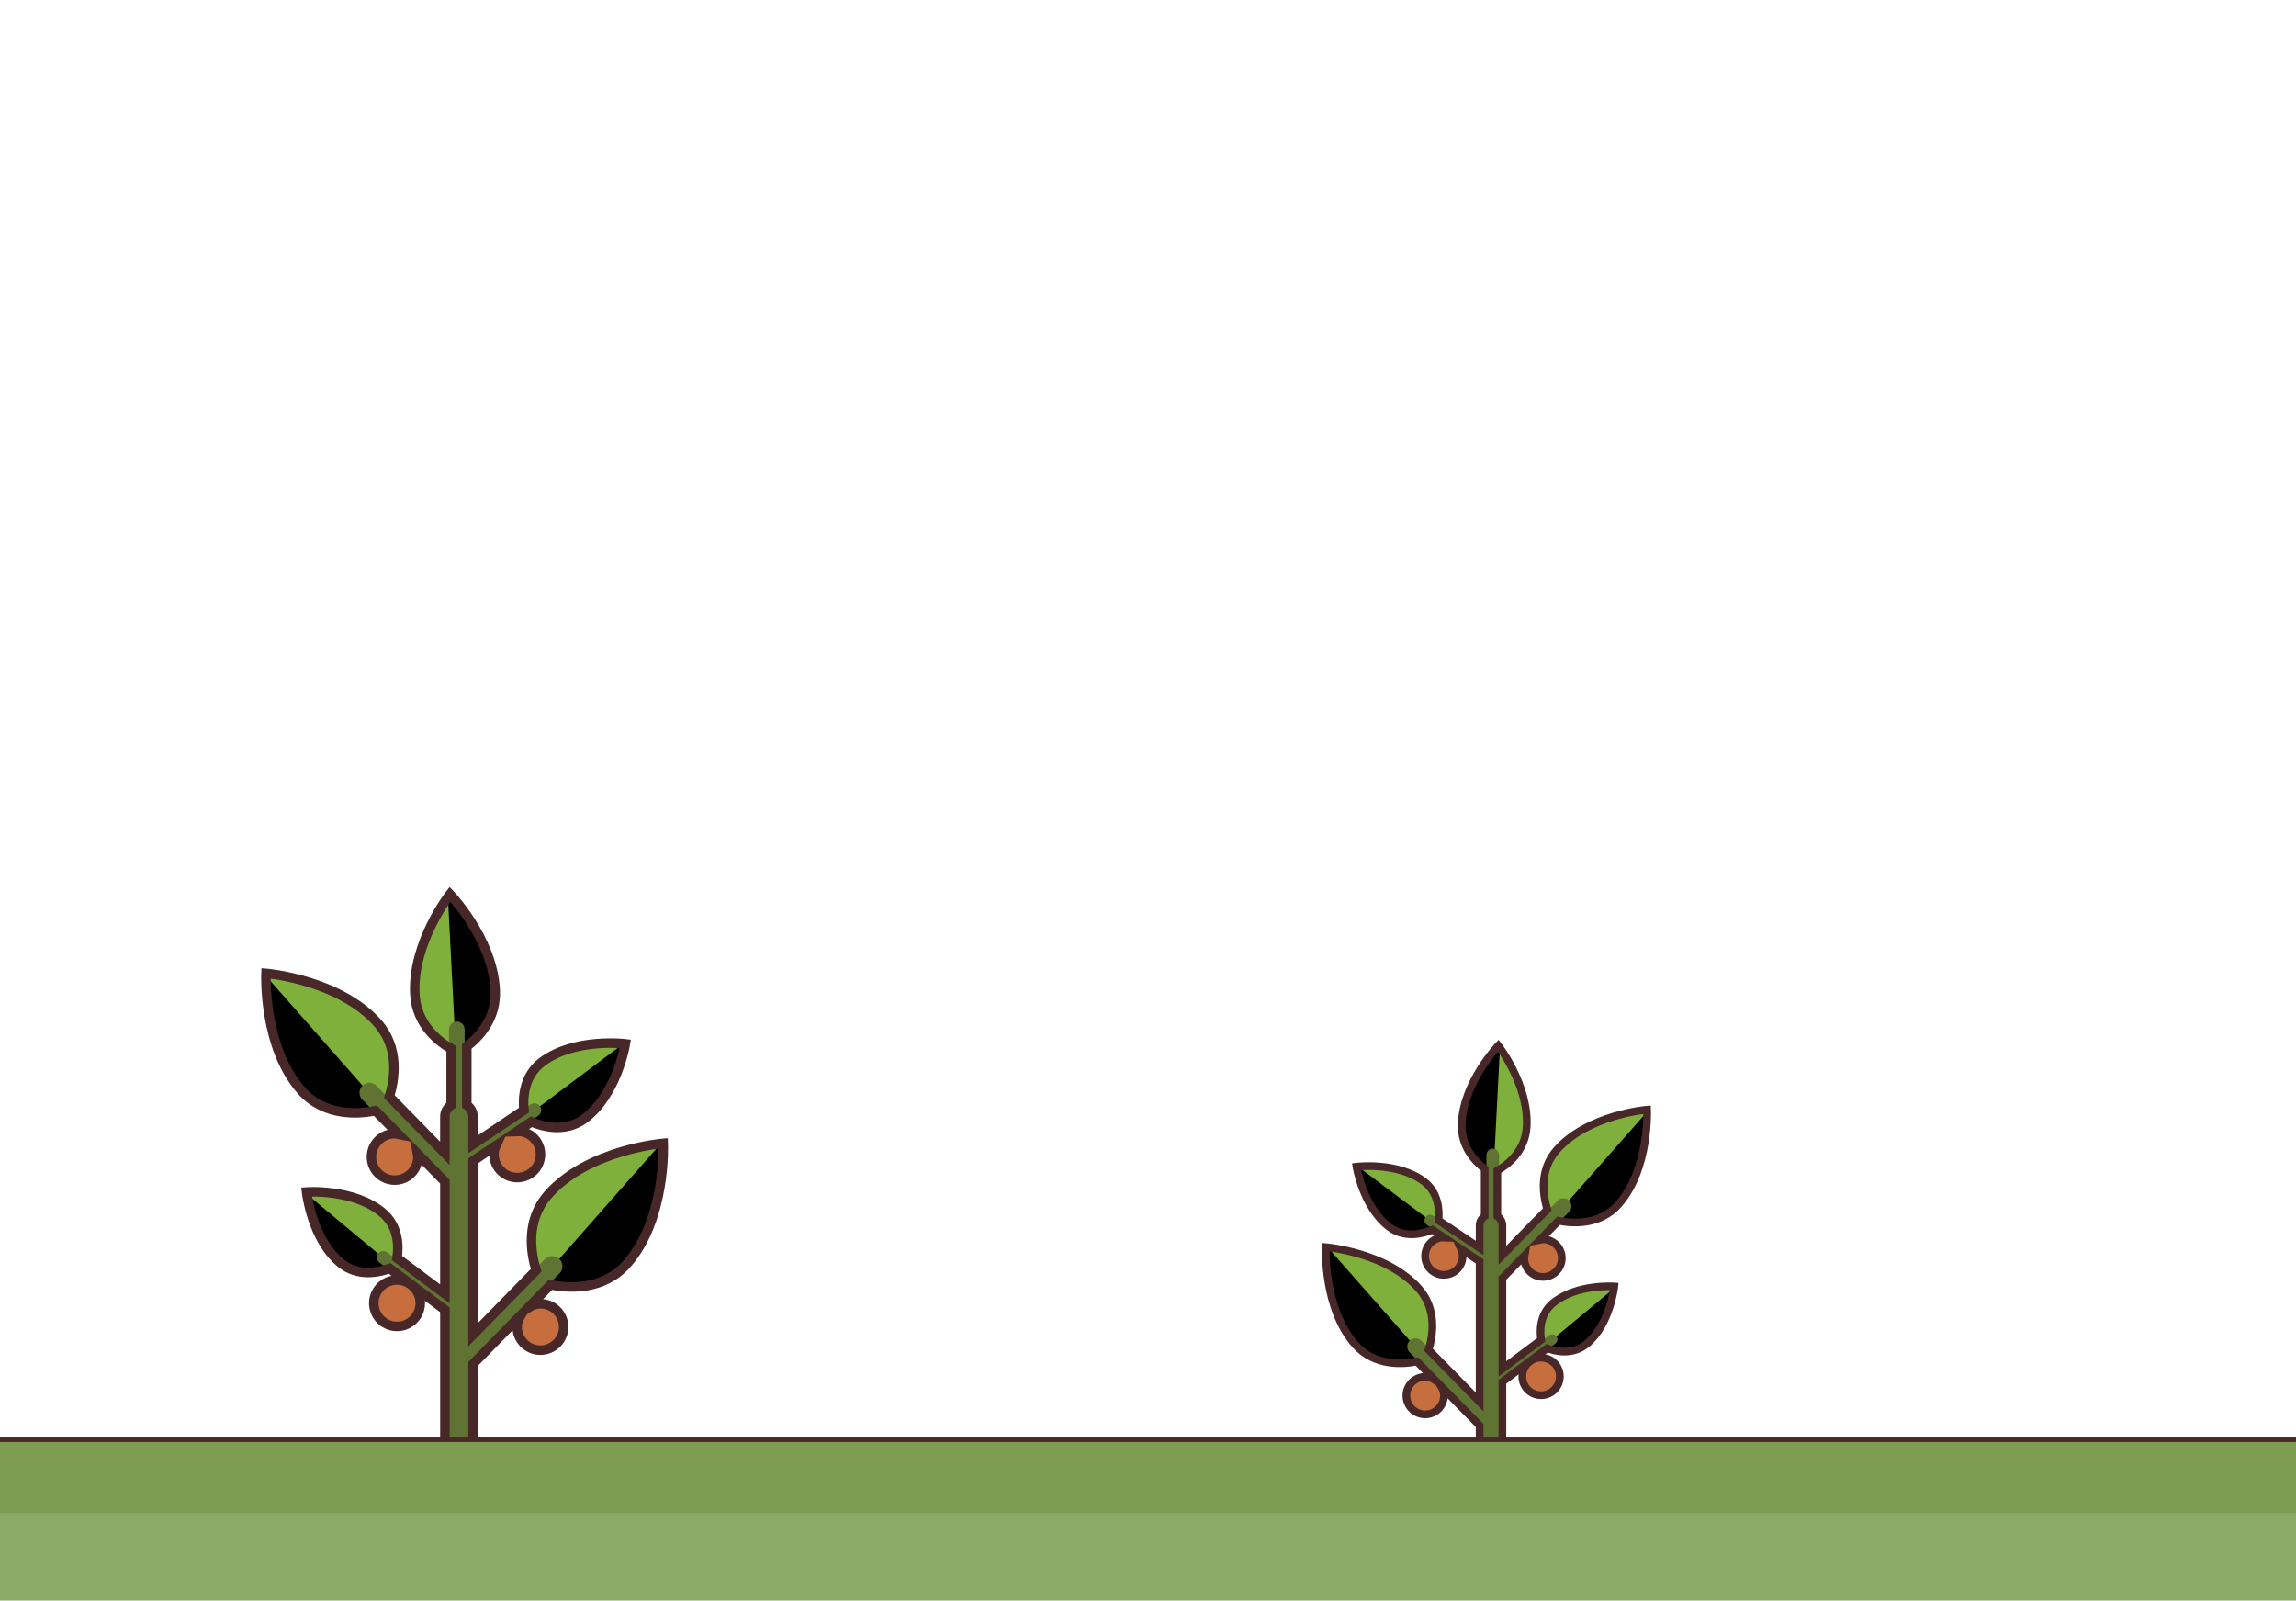<?xml version="1.0" encoding="utf-8"?>
<!-- Generator: Adobe Illustrator 19.1.0, SVG Export Plug-In . SVG Version: 6.00 Build 0)  -->
<svg version="1.1" id="Capa_1" xmlns="http://www.w3.org/2000/svg" xmlns:xlink="http://www.w3.org/1999/xlink" x="0px" y="0px"
	 viewBox="0 0 320 223.043" enable-background="new 0 0 320 223.043" xml:space="preserve">
<g>
	<defs>
		<path id="SVGID_1_" d="M92.133,159.34c0,0-10.498,0.86-16.038,7.148c-4.547,5.157-1.036,12.223-1.036,12.223
			s7.462,2.588,12.009-2.575C92.609,169.853,92.133,159.34,92.133,159.34"/>
	</defs>
	<clipPath id="SVGID_2_">
		<use xlink:href="#SVGID_1_"  overflow="visible"/>
	</clipPath>
	<g clip-path="url(#SVGID_2_)">
		<defs>
			<rect id="SVGID_3_" x="7.51" y="-8473.642" width="846.789" height="17597.344"/>
		</defs>
		<clipPath id="SVGID_4_">
			<use xlink:href="#SVGID_3_"  overflow="visible"/>
		</clipPath>
		<rect x="60.534" y="146.109" clip-path="url(#SVGID_4_)" fill="#80B03C" width="44.84" height="46.481"/>
	</g>
</g>
<g>
	<defs>
		<path id="SVGID_5_" d="M92.133,159.34l-17.075,19.37c0,0,7.462,2.588,12.009-2.575C92.609,169.853,92.133,159.34,92.133,159.34"/>
	</defs>
	<clipPath id="SVGID_6_">
		<use xlink:href="#SVGID_5_"  overflow="visible"/>
	</clipPath>
	<g clip-path="url(#SVGID_6_)">
		<defs>
			<rect id="SVGID_7_" x="7.51" y="-8473.642" width="846.789" height="17597.344"/>
		</defs>
		<clipPath id="SVGID_8_">
			<use xlink:href="#SVGID_7_"  overflow="visible"/>
		</clipPath>
		<rect x="61.827" y="146.109" clip-path="url(#SVGID_8_)" width="43.547" height="46.481"/>
	</g>
</g>
<g>
	<defs>
		<path id="SVGID_9_" d="M65.095,190.624c-0.539,0.571-1.439,0.595-2.01,0.056c-0.57-0.54-0.595-1.439-0.055-2.009l12.909-13.191
			c0.54-0.569,1.439-0.593,2.01-0.053c0.569,0.54,0.595,1.434,0.056,2.006L65.095,190.624z"/>
	</defs>
	<clipPath id="SVGID_10_">
		<use xlink:href="#SVGID_9_"  overflow="visible"/>
	</clipPath>
	<g clip-path="url(#SVGID_10_)">
		<defs>
			<rect id="SVGID_11_" x="7.51" y="-8473.642" width="846.789" height="17597.344"/>
		</defs>
		<clipPath id="SVGID_12_">
			<use xlink:href="#SVGID_11_"  overflow="visible"/>
		</clipPath>
		<rect x="49.41" y="161.806" clip-path="url(#SVGID_12_)" fill="#5F7332" width="42.215" height="42.493"/>
	</g>
</g>
<g>
	<defs>
		<path id="SVGID_13_" d="M36.763,135.654c0,0,10.19,0.836,15.571,6.941c4.415,5.009,1.007,11.871,1.007,11.871
			s-7.246,2.509-11.659-2.503C36.3,145.863,36.763,135.654,36.763,135.654"/>
	</defs>
	<clipPath id="SVGID_14_">
		<use xlink:href="#SVGID_13_"  overflow="visible"/>
	</clipPath>
	<g clip-path="url(#SVGID_14_)">
		<defs>
			<rect id="SVGID_15_" x="7.51" y="-8473.642" width="846.789" height="17597.344"/>
		</defs>
		<clipPath id="SVGID_16_">
			<use xlink:href="#SVGID_15_"  overflow="visible"/>
		</clipPath>
		<rect x="23.522" y="122.423" clip-path="url(#SVGID_16_)" fill="#80B03C" width="44.305" height="45.901"/>
	</g>
</g>
<g>
	<defs>
		<path id="SVGID_17_" d="M36.763,135.654l16.578,18.812c0,0-7.246,2.509-11.659-2.503C36.3,145.863,36.763,135.654,36.763,135.654"
			/>
	</defs>
	<clipPath id="SVGID_18_">
		<use xlink:href="#SVGID_17_"  overflow="visible"/>
	</clipPath>
	<g clip-path="url(#SVGID_18_)">
		<defs>
			<rect id="SVGID_19_" x="7.51" y="-8473.642" width="846.789" height="17597.344"/>
		</defs>
		<clipPath id="SVGID_20_">
			<use xlink:href="#SVGID_19_"  overflow="visible"/>
		</clipPath>
		<rect x="23.522" y="122.423" clip-path="url(#SVGID_20_)" width="43.05" height="45.901"/>
	</g>
</g>
<g>
	<defs>
		<path id="SVGID_21_" d="M63.015,166.032c0.523,0.553,1.398,0.574,1.951,0.05c0.553-0.521,0.576-1.395,0.053-1.948l-12.532-12.808
			c-0.524-0.553-1.4-0.58-1.953-0.053c-0.553,0.521-0.576,1.395-0.053,1.948L63.015,166.032z"/>
	</defs>
	<clipPath id="SVGID_22_">
		<use xlink:href="#SVGID_21_"  overflow="visible"/>
	</clipPath>
	<g clip-path="url(#SVGID_22_)">
		<defs>
			<rect id="SVGID_23_" x="7.51" y="-8473.642" width="846.789" height="17597.344"/>
		</defs>
		<clipPath id="SVGID_24_">
			<use xlink:href="#SVGID_23_"  overflow="visible"/>
		</clipPath>
		<rect x="36.872" y="137.665" clip-path="url(#SVGID_24_)" fill="#5F7332" width="41.756" height="42.027"/>
	</g>
</g>
<g>
	<defs>
		<path id="SVGID_25_" d="M42.41,166.12c0,0,6.556-0.479,10.577,2.874c3.299,2.744,1.81,7.441,1.81,7.441s-4.357,2.308-7.655-0.442
			C43.122,172.645,42.41,166.12,42.41,166.12"/>
	</defs>
	<clipPath id="SVGID_26_">
		<use xlink:href="#SVGID_25_"  overflow="visible"/>
	</clipPath>
	<g clip-path="url(#SVGID_26_)">
		<defs>
			<rect id="SVGID_27_" x="7.51" y="-8473.642" width="846.789" height="17597.344"/>
		</defs>
		<clipPath id="SVGID_28_">
			<use xlink:href="#SVGID_27_"  overflow="visible"/>
		</clipPath>
		<rect x="29.179" y="152.865" clip-path="url(#SVGID_28_)" fill="#80B03C" width="39.185" height="37.706"/>
	</g>
</g>
<g>
	<defs>
		<path id="SVGID_29_" d="M42.41,166.12l12.387,10.315c0,0-4.357,2.308-7.655-0.442C43.122,172.645,42.41,166.12,42.41,166.12"/>
	</defs>
	<clipPath id="SVGID_30_">
		<use xlink:href="#SVGID_29_"  overflow="visible"/>
	</clipPath>
	<g clip-path="url(#SVGID_30_)">
		<defs>
			<rect id="SVGID_31_" x="7.51" y="-8473.642" width="846.789" height="17597.344"/>
		</defs>
		<clipPath id="SVGID_32_">
			<use xlink:href="#SVGID_31_"  overflow="visible"/>
		</clipPath>
		<rect x="29.179" y="152.888" clip-path="url(#SVGID_32_)" width="38.85" height="37.682"/>
	</g>
</g>
<g>
	<defs>
		<path id="SVGID_33_" d="M62.084,182.83c0.388,0.299,0.947,0.23,1.247-0.161c0.298-0.386,0.228-0.939-0.159-1.244l-9.226-6.901
			c-0.388-0.299-0.947-0.23-1.244,0.159c-0.302,0.386-0.23,0.942,0.159,1.244L62.084,182.83z"/>
	</defs>
	<clipPath id="SVGID_34_">
		<use xlink:href="#SVGID_33_"  overflow="visible"/>
	</clipPath>
	<g clip-path="url(#SVGID_34_)">
		<defs>
			<rect id="SVGID_35_" x="7.51" y="-8473.642" width="846.789" height="17597.344"/>
		</defs>
		<clipPath id="SVGID_36_">
			<use xlink:href="#SVGID_35_"  overflow="visible"/>
		</clipPath>
		<rect x="39.283" y="161.108" clip-path="url(#SVGID_36_)" fill="#5F7332" width="37.463" height="35.139"/>
	</g>
</g>
<g>
	<defs>
		<path id="SVGID_37_" d="M86.85,145.476c0,0-7.054-0.873-11.585,2.514c-3.714,2.786-2.37,7.941-2.37,7.941s4.577,2.731,8.292-0.05
			C85.716,152.486,86.85,145.476,86.85,145.476"/>
	</defs>
	<clipPath id="SVGID_38_">
		<use xlink:href="#SVGID_37_"  overflow="visible"/>
	</clipPath>
	<g clip-path="url(#SVGID_38_)">
		<defs>
			<rect id="SVGID_39_" x="7.51" y="-8473.642" width="846.789" height="17597.344"/>
		</defs>
		<clipPath id="SVGID_40_">
			<use xlink:href="#SVGID_39_"  overflow="visible"/>
		</clipPath>
		<rect x="59.427" y="132.142" clip-path="url(#SVGID_40_)" fill="#80B03C" width="40.654" height="38.219"/>
	</g>
</g>
<g>
	<defs>
		<path id="SVGID_41_" d="M86.85,145.476l-13.955,10.455c0,0,4.577,2.731,8.292-0.05C85.716,152.486,86.85,145.476,86.85,145.476"/>
	</defs>
	<clipPath id="SVGID_42_">
		<use xlink:href="#SVGID_41_"  overflow="visible"/>
	</clipPath>
	<g clip-path="url(#SVGID_42_)">
		<defs>
			<rect id="SVGID_43_" x="7.51" y="-8473.642" width="846.789" height="17597.344"/>
		</defs>
		<clipPath id="SVGID_44_">
			<use xlink:href="#SVGID_43_"  overflow="visible"/>
		</clipPath>
		<rect x="59.664" y="132.245" clip-path="url(#SVGID_44_)" width="40.417" height="38.116"/>
	</g>
</g>
<g>
	<defs>
		<path id="SVGID_45_" d="M64.671,162.431c-0.435,0.302-1.033,0.193-1.335-0.241c-0.301-0.434-0.194-1.032,0.24-1.334l10.348-6.944
			c0.436-0.302,1.033-0.193,1.337,0.241c0.302,0.434,0.193,1.032-0.242,1.336L64.671,162.431z"/>
	</defs>
	<clipPath id="SVGID_46_">
		<use xlink:href="#SVGID_45_"  overflow="visible"/>
	</clipPath>
	<g clip-path="url(#SVGID_46_)">
		<defs>
			<rect id="SVGID_47_" x="7.51" y="-8473.642" width="846.789" height="17597.344"/>
		</defs>
		<clipPath id="SVGID_48_">
			<use xlink:href="#SVGID_47_"  overflow="visible"/>
		</clipPath>
		<rect x="49.934" y="140.512" clip-path="url(#SVGID_48_)" fill="#5F7332" width="38.729" height="35.322"/>
	</g>
</g>
<g>
	<defs>
		<path id="SVGID_49_" d="M62.405,124.63c0,0-5.266,6.748-4.897,13.895c0.3,5.864,6.036,8.126,6.036,8.126s5.468-2.839,5.166-8.703
			C68.343,130.803,62.405,124.63,62.405,124.63"/>
	</defs>
	<clipPath id="SVGID_50_">
		<use xlink:href="#SVGID_49_"  overflow="visible"/>
	</clipPath>
	<g clip-path="url(#SVGID_50_)">
		<defs>
			<rect id="SVGID_51_" x="7.51" y="-8473.642" width="846.789" height="17597.344"/>
		</defs>
		<clipPath id="SVGID_52_">
			<use xlink:href="#SVGID_51_"  overflow="visible"/>
		</clipPath>
		<rect x="44.258" y="111.399" clip-path="url(#SVGID_52_)" fill="#80B03C" width="37.694" height="48.484"/>
	</g>
</g>
<g>
	<defs>
		<path id="SVGID_53_" d="M62.405,124.63l1.139,22.022c0,0,5.468-2.839,5.166-8.703C68.343,130.803,62.405,124.63,62.405,124.63"/>
	</defs>
	<clipPath id="SVGID_54_">
		<use xlink:href="#SVGID_53_"  overflow="visible"/>
	</clipPath>
	<g clip-path="url(#SVGID_54_)">
		<defs>
			<rect id="SVGID_55_" x="7.51" y="-8473.642" width="846.789" height="17597.344"/>
		</defs>
		<clipPath id="SVGID_56_">
			<use xlink:href="#SVGID_55_"  overflow="visible"/>
		</clipPath>
		<rect x="49.174" y="111.399" clip-path="url(#SVGID_56_)" width="32.778" height="48.484"/>
	</g>
</g>
<g>
	<defs>
		<path id="SVGID_57_" d="M64.746,157.58c0.009,0.601-0.474,1.096-1.074,1.103c-0.606,0.013-1.099-0.468-1.108-1.069l0.008-14.157
			c-0.008-0.601,0.469-1.093,1.073-1.103c0.602-0.008,1.096,0.474,1.108,1.074L64.746,157.58z"/>
	</defs>
	<clipPath id="SVGID_58_">
		<use xlink:href="#SVGID_57_"  overflow="visible"/>
	</clipPath>
	<g clip-path="url(#SVGID_58_)">
		<defs>
			<rect id="SVGID_59_" x="7.51" y="-8473.642" width="846.789" height="17597.344"/>
		</defs>
		<clipPath id="SVGID_60_">
			<use xlink:href="#SVGID_59_"  overflow="visible"/>
		</clipPath>
		<rect x="49.333" y="129.123" clip-path="url(#SVGID_60_)" fill="#5F7332" width="28.651" height="42.792"/>
	</g>
</g>
<g>
	<defs>
		<path id="SVGID_61_" d="M65.621,204.344v-48.743c0-1.082-0.878-1.964-1.963-1.964c-1.083,0-1.962,0.881-1.962,1.964v48.743H65.621
			z"/>
	</defs>
	<clipPath id="SVGID_62_">
		<use xlink:href="#SVGID_61_"  overflow="visible"/>
	</clipPath>
	<g clip-path="url(#SVGID_62_)">
		<defs>
			<rect id="SVGID_63_" x="7.51" y="-8473.642" width="846.789" height="17597.344"/>
		</defs>
		<clipPath id="SVGID_64_">
			<use xlink:href="#SVGID_63_"  overflow="visible"/>
		</clipPath>
		<rect x="48.464" y="140.406" clip-path="url(#SVGID_64_)" fill="#5F7332" width="30.387" height="77.169"/>
	</g>
</g>
<g>
	<defs>
		<path id="SVGID_65_" d="M74.954,161.542c-0.365,1.749-2.081,2.871-3.833,2.506c-1.75-0.36-2.874-2.075-2.509-3.824
			c0.365-1.749,2.079-2.874,3.83-2.509C74.193,158.078,75.319,159.795,74.954,161.542"/>
	</defs>
	<clipPath id="SVGID_66_">
		<use xlink:href="#SVGID_65_"  overflow="visible"/>
	</clipPath>
	<g clip-path="url(#SVGID_66_)">
		<defs>
			<rect id="SVGID_67_" x="7.51" y="-8473.642" width="846.789" height="17597.344"/>
		</defs>
		<clipPath id="SVGID_68_">
			<use xlink:href="#SVGID_67_"  overflow="visible"/>
		</clipPath>
		<rect x="55.312" y="144.415" clip-path="url(#SVGID_68_)" fill="#C66E3D" width="32.941" height="32.932"/>
	</g>
</g>
<g>
	<defs>
		<path id="SVGID_69_" d="M58.228,181.126c0.276,1.765-0.936,3.421-2.702,3.692c-1.769,0.275-3.424-0.934-3.696-2.697
			c-0.275-1.765,0.936-3.421,2.702-3.694C56.3,178.152,57.957,179.364,58.228,181.126"/>
	</defs>
	<clipPath id="SVGID_70_">
		<use xlink:href="#SVGID_69_"  overflow="visible"/>
	</clipPath>
	<g clip-path="url(#SVGID_70_)">
		<defs>
			<rect id="SVGID_71_" x="7.51" y="-8473.642" width="846.789" height="17597.344"/>
		</defs>
		<clipPath id="SVGID_72_">
			<use xlink:href="#SVGID_71_"  overflow="visible"/>
		</clipPath>
		<rect x="38.559" y="165.156" clip-path="url(#SVGID_72_)" fill="#C66E3D" width="32.939" height="32.932"/>
	</g>
</g>
<g>
	<defs>
		<path id="SVGID_73_" d="M57.938,161.235c0,1.789-1.452,3.236-3.239,3.236c-1.789,0-3.239-1.447-3.239-3.236
			c0-1.786,1.45-3.234,3.239-3.234C56.486,158.001,57.938,159.448,57.938,161.235"/>
	</defs>
	<clipPath id="SVGID_74_">
		<use xlink:href="#SVGID_73_"  overflow="visible"/>
	</clipPath>
	<g clip-path="url(#SVGID_74_)">
		<defs>
			<rect id="SVGID_75_" x="7.51" y="-8473.642" width="846.789" height="17597.344"/>
		</defs>
		<clipPath id="SVGID_76_">
			<use xlink:href="#SVGID_75_"  overflow="visible"/>
		</clipPath>
		<rect x="38.229" y="144.77" clip-path="url(#SVGID_76_)" fill="#C66E3D" width="32.94" height="32.932"/>
	</g>
</g>
<g>
	<defs>
		<path id="SVGID_77_" d="M78.246,184.932c0,1.789-1.452,3.234-3.239,3.234c-1.789,0-3.24-1.445-3.24-3.234
			c0-1.786,1.452-3.234,3.24-3.234C76.794,181.698,78.246,183.145,78.246,184.932"/>
	</defs>
	<clipPath id="SVGID_78_">
		<use xlink:href="#SVGID_77_"  overflow="visible"/>
	</clipPath>
	<g clip-path="url(#SVGID_78_)">
		<defs>
			<rect id="SVGID_79_" x="7.51" y="-8473.642" width="846.789" height="17597.344"/>
		</defs>
		<clipPath id="SVGID_80_">
			<use xlink:href="#SVGID_79_"  overflow="visible"/>
		</clipPath>
		<rect x="58.536" y="168.467" clip-path="url(#SVGID_80_)" fill="#C66E3D" width="32.941" height="32.93"/>
	</g>
</g>
<g>
	<defs>
		<path id="SVGID_81_" d="M92.133,159.34c0,0-10.498,0.86-16.038,7.148c-4.547,5.157-1.036,12.223-1.036,12.223
			s7.462,2.588,12.009-2.575C92.609,169.853,92.133,159.34,92.133,159.34"/>
	</defs>
	<clipPath id="SVGID_82_">
		<use xlink:href="#SVGID_81_"  overflow="visible"/>
	</clipPath>
	<g clip-path="url(#SVGID_82_)">
		<defs>
			<rect id="SVGID_83_" x="7.51" y="-8473.642" width="846.789" height="17597.344"/>
		</defs>
		<clipPath id="SVGID_84_">
			<use xlink:href="#SVGID_83_"  overflow="visible"/>
		</clipPath>
		<rect x="60.534" y="146.109" clip-path="url(#SVGID_84_)" fill="#80B03C" width="44.84" height="46.481"/>
	</g>
</g>
<g>
	<defs>
		<path id="SVGID_85_" d="M92.133,159.34l-17.075,19.37c0,0,7.462,2.588,12.009-2.575C92.609,169.853,92.133,159.34,92.133,159.34"
			/>
	</defs>
	<clipPath id="SVGID_86_">
		<use xlink:href="#SVGID_85_"  overflow="visible"/>
	</clipPath>
	<g clip-path="url(#SVGID_86_)">
		<defs>
			<rect id="SVGID_87_" x="7.51" y="-8473.642" width="846.789" height="17597.344"/>
		</defs>
		<clipPath id="SVGID_88_">
			<use xlink:href="#SVGID_87_"  overflow="visible"/>
		</clipPath>
		<rect x="61.827" y="146.109" clip-path="url(#SVGID_88_)" width="43.547" height="46.481"/>
	</g>
</g>
<g>
	<defs>
		<path id="SVGID_89_" d="M65.095,190.624c-0.539,0.571-1.439,0.595-2.01,0.056c-0.57-0.54-0.595-1.439-0.055-2.009l12.909-13.191
			c0.54-0.569,1.439-0.593,2.01-0.053c0.569,0.54,0.595,1.434,0.056,2.006L65.095,190.624z"/>
	</defs>
	<clipPath id="SVGID_90_">
		<use xlink:href="#SVGID_89_"  overflow="visible"/>
	</clipPath>
	<g clip-path="url(#SVGID_90_)">
		<defs>
			<rect id="SVGID_91_" x="7.51" y="-8473.642" width="846.789" height="17597.344"/>
		</defs>
		<clipPath id="SVGID_92_">
			<use xlink:href="#SVGID_91_"  overflow="visible"/>
		</clipPath>
		<rect x="49.41" y="161.806" clip-path="url(#SVGID_92_)" fill="#5F7332" width="42.215" height="42.493"/>
	</g>
</g>
<g>
	<defs>
		<path id="SVGID_93_" d="M36.763,135.654c0,0,10.19,0.836,15.571,6.941c4.415,5.009,1.007,11.871,1.007,11.871
			s-7.246,2.509-11.659-2.503C36.3,145.863,36.763,135.654,36.763,135.654"/>
	</defs>
	<clipPath id="SVGID_94_">
		<use xlink:href="#SVGID_93_"  overflow="visible"/>
	</clipPath>
	<g clip-path="url(#SVGID_94_)">
		<defs>
			<rect id="SVGID_95_" x="7.51" y="-8473.642" width="846.789" height="17597.344"/>
		</defs>
		<clipPath id="SVGID_96_">
			<use xlink:href="#SVGID_95_"  overflow="visible"/>
		</clipPath>
		<rect x="23.522" y="122.423" clip-path="url(#SVGID_96_)" fill="#80B03C" width="44.305" height="45.901"/>
	</g>
</g>
<g>
	<defs>
		<path id="SVGID_97_" d="M36.763,135.654l16.578,18.812c0,0-7.246,2.509-11.659-2.503C36.3,145.863,36.763,135.654,36.763,135.654"
			/>
	</defs>
	<clipPath id="SVGID_98_">
		<use xlink:href="#SVGID_97_"  overflow="visible"/>
	</clipPath>
	<g clip-path="url(#SVGID_98_)">
		<defs>
			<rect id="SVGID_99_" x="7.51" y="-8473.642" width="846.789" height="17597.344"/>
		</defs>
		<clipPath id="SVGID_100_">
			<use xlink:href="#SVGID_99_"  overflow="visible"/>
		</clipPath>
		<rect x="23.522" y="122.423" clip-path="url(#SVGID_100_)" width="43.05" height="45.901"/>
	</g>
</g>
<g>
	<defs>
		<path id="SVGID_101_" d="M63.015,166.032c0.523,0.553,1.398,0.574,1.951,0.05c0.553-0.521,0.576-1.395,0.053-1.948l-12.532-12.808
			c-0.524-0.553-1.4-0.58-1.953-0.053c-0.553,0.521-0.576,1.395-0.053,1.948L63.015,166.032z"/>
	</defs>
	<clipPath id="SVGID_102_">
		<use xlink:href="#SVGID_101_"  overflow="visible"/>
	</clipPath>
	<g clip-path="url(#SVGID_102_)">
		<defs>
			<rect id="SVGID_103_" x="7.51" y="-8473.642" width="846.789" height="17597.344"/>
		</defs>
		<clipPath id="SVGID_104_">
			<use xlink:href="#SVGID_103_"  overflow="visible"/>
		</clipPath>
		<rect x="36.872" y="137.665" clip-path="url(#SVGID_104_)" fill="#5F7332" width="41.756" height="42.027"/>
	</g>
</g>
<g>
	<defs>
		<path id="SVGID_105_" d="M42.41,166.12c0,0,6.556-0.479,10.577,2.874c3.299,2.744,1.81,7.441,1.81,7.441s-4.357,2.308-7.655-0.442
			C43.122,172.645,42.41,166.12,42.41,166.12"/>
	</defs>
	<clipPath id="SVGID_106_">
		<use xlink:href="#SVGID_105_"  overflow="visible"/>
	</clipPath>
	<g clip-path="url(#SVGID_106_)">
		<defs>
			<rect id="SVGID_107_" x="7.51" y="-8473.642" width="846.789" height="17597.344"/>
		</defs>
		<clipPath id="SVGID_108_">
			<use xlink:href="#SVGID_107_"  overflow="visible"/>
		</clipPath>
		<rect x="29.179" y="152.865" clip-path="url(#SVGID_108_)" fill="#80B03C" width="39.185" height="37.706"/>
	</g>
</g>
<g>
	<defs>
		<path id="SVGID_109_" d="M42.41,166.12l12.387,10.315c0,0-4.357,2.308-7.655-0.442C43.122,172.645,42.41,166.12,42.41,166.12"/>
	</defs>
	<clipPath id="SVGID_110_">
		<use xlink:href="#SVGID_109_"  overflow="visible"/>
	</clipPath>
	<g clip-path="url(#SVGID_110_)">
		<defs>
			<rect id="SVGID_111_" x="7.51" y="-8473.642" width="846.789" height="17597.344"/>
		</defs>
		<clipPath id="SVGID_112_">
			<use xlink:href="#SVGID_111_"  overflow="visible"/>
		</clipPath>
		<rect x="29.179" y="152.888" clip-path="url(#SVGID_112_)" width="38.85" height="37.682"/>
	</g>
</g>
<g>
	<defs>
		<path id="SVGID_113_" d="M62.084,182.83c0.388,0.299,0.947,0.23,1.247-0.161c0.298-0.386,0.228-0.939-0.159-1.244l-9.226-6.901
			c-0.388-0.299-0.947-0.23-1.244,0.159c-0.302,0.386-0.23,0.942,0.159,1.244L62.084,182.83z"/>
	</defs>
	<clipPath id="SVGID_114_">
		<use xlink:href="#SVGID_113_"  overflow="visible"/>
	</clipPath>
	<g clip-path="url(#SVGID_114_)">
		<defs>
			<rect id="SVGID_115_" x="7.51" y="-8473.642" width="846.789" height="17597.344"/>
		</defs>
		<clipPath id="SVGID_116_">
			<use xlink:href="#SVGID_115_"  overflow="visible"/>
		</clipPath>
		<rect x="39.283" y="161.108" clip-path="url(#SVGID_116_)" fill="#5F7332" width="37.463" height="35.139"/>
	</g>
</g>
<g>
	<defs>
		<path id="SVGID_117_" d="M86.85,145.476c0,0-7.054-0.873-11.585,2.514c-3.714,2.786-2.37,7.941-2.37,7.941s4.577,2.731,8.292-0.05
			C85.716,152.486,86.85,145.476,86.85,145.476"/>
	</defs>
	<clipPath id="SVGID_118_">
		<use xlink:href="#SVGID_117_"  overflow="visible"/>
	</clipPath>
	<g clip-path="url(#SVGID_118_)">
		<defs>
			<rect id="SVGID_119_" x="7.51" y="-8473.642" width="846.789" height="17597.344"/>
		</defs>
		<clipPath id="SVGID_120_">
			<use xlink:href="#SVGID_119_"  overflow="visible"/>
		</clipPath>
		<rect x="59.427" y="132.142" clip-path="url(#SVGID_120_)" fill="#80B03C" width="40.654" height="38.219"/>
	</g>
</g>
<g>
	<defs>
		<path id="SVGID_121_" d="M86.85,145.476l-13.955,10.455c0,0,4.577,2.731,8.292-0.05C85.716,152.486,86.85,145.476,86.85,145.476"
			/>
	</defs>
	<clipPath id="SVGID_122_">
		<use xlink:href="#SVGID_121_"  overflow="visible"/>
	</clipPath>
	<g clip-path="url(#SVGID_122_)">
		<defs>
			<rect id="SVGID_123_" x="7.51" y="-8473.642" width="846.789" height="17597.344"/>
		</defs>
		<clipPath id="SVGID_124_">
			<use xlink:href="#SVGID_123_"  overflow="visible"/>
		</clipPath>
		<rect x="59.664" y="132.245" clip-path="url(#SVGID_124_)" width="40.417" height="38.116"/>
	</g>
</g>
<g>
	<defs>
		<path id="SVGID_125_" d="M64.671,162.431c-0.435,0.302-1.033,0.193-1.335-0.241c-0.301-0.434-0.194-1.032,0.24-1.334l10.348-6.944
			c0.436-0.302,1.033-0.193,1.337,0.241c0.302,0.434,0.193,1.032-0.242,1.336L64.671,162.431z"/>
	</defs>
	<clipPath id="SVGID_126_">
		<use xlink:href="#SVGID_125_"  overflow="visible"/>
	</clipPath>
	<g clip-path="url(#SVGID_126_)">
		<defs>
			<rect id="SVGID_127_" x="7.51" y="-8473.642" width="846.789" height="17597.344"/>
		</defs>
		<clipPath id="SVGID_128_">
			<use xlink:href="#SVGID_127_"  overflow="visible"/>
		</clipPath>
		<rect x="49.934" y="140.512" clip-path="url(#SVGID_128_)" fill="#5F7332" width="38.729" height="35.322"/>
	</g>
</g>
<g>
	<defs>
		<path id="SVGID_129_" d="M62.405,124.63c0,0-5.266,6.748-4.897,13.895c0.3,5.864,6.036,8.126,6.036,8.126s5.468-2.839,5.166-8.703
			C68.343,130.803,62.405,124.63,62.405,124.63"/>
	</defs>
	<clipPath id="SVGID_130_">
		<use xlink:href="#SVGID_129_"  overflow="visible"/>
	</clipPath>
	<g clip-path="url(#SVGID_130_)">
		<defs>
			<rect id="SVGID_131_" x="7.51" y="-8473.642" width="846.789" height="17597.344"/>
		</defs>
		<clipPath id="SVGID_132_">
			<use xlink:href="#SVGID_131_"  overflow="visible"/>
		</clipPath>
		<rect x="44.258" y="111.399" clip-path="url(#SVGID_132_)" fill="#80B03C" width="37.694" height="48.484"/>
	</g>
</g>
<g>
	<defs>
		<path id="SVGID_133_" d="M62.405,124.63l1.139,22.022c0,0,5.468-2.839,5.166-8.703C68.343,130.803,62.405,124.63,62.405,124.63"/>
	</defs>
	<clipPath id="SVGID_134_">
		<use xlink:href="#SVGID_133_"  overflow="visible"/>
	</clipPath>
	<g clip-path="url(#SVGID_134_)">
		<defs>
			<rect id="SVGID_135_" x="7.51" y="-8473.642" width="846.789" height="17597.344"/>
		</defs>
		<clipPath id="SVGID_136_">
			<use xlink:href="#SVGID_135_"  overflow="visible"/>
		</clipPath>
		<rect x="49.174" y="111.399" clip-path="url(#SVGID_136_)" width="32.778" height="48.484"/>
	</g>
</g>
<g>
	<defs>
		<path id="SVGID_137_" d="M64.746,157.58c0.009,0.601-0.474,1.096-1.074,1.103c-0.606,0.013-1.099-0.468-1.108-1.069l0.008-14.157
			c-0.008-0.601,0.469-1.093,1.073-1.103c0.602-0.008,1.096,0.474,1.108,1.074L64.746,157.58z"/>
	</defs>
	<clipPath id="SVGID_138_">
		<use xlink:href="#SVGID_137_"  overflow="visible"/>
	</clipPath>
	<g clip-path="url(#SVGID_138_)">
		<defs>
			<rect id="SVGID_139_" x="7.51" y="-8473.642" width="846.789" height="17597.344"/>
		</defs>
		<clipPath id="SVGID_140_">
			<use xlink:href="#SVGID_139_"  overflow="visible"/>
		</clipPath>
		<rect x="49.333" y="129.123" clip-path="url(#SVGID_140_)" fill="#5F7332" width="28.651" height="42.792"/>
	</g>
</g>
<g>
	<defs>
		<path id="SVGID_141_" d="M65.621,204.344v-48.743c0-1.082-0.878-1.964-1.963-1.964c-1.083,0-1.962,0.881-1.962,1.964v48.743
			H65.621z"/>
	</defs>
	<clipPath id="SVGID_142_">
		<use xlink:href="#SVGID_141_"  overflow="visible"/>
	</clipPath>
	<g clip-path="url(#SVGID_142_)">
		<defs>
			<rect id="SVGID_143_" x="7.51" y="-8473.642" width="846.789" height="17597.344"/>
		</defs>
		<clipPath id="SVGID_144_">
			<use xlink:href="#SVGID_143_"  overflow="visible"/>
		</clipPath>
		<rect x="48.464" y="140.406" clip-path="url(#SVGID_144_)" fill="#5F7332" width="30.387" height="77.169"/>
	</g>
</g>
<g>
	<defs>
		<path id="SVGID_145_" d="M74.954,161.542c-0.365,1.749-2.081,2.871-3.833,2.506c-1.75-0.36-2.874-2.075-2.509-3.824
			c0.365-1.749,2.079-2.874,3.83-2.509C74.193,158.078,75.319,159.795,74.954,161.542"/>
	</defs>
	<clipPath id="SVGID_146_">
		<use xlink:href="#SVGID_145_"  overflow="visible"/>
	</clipPath>
	<g clip-path="url(#SVGID_146_)">
		<defs>
			<rect id="SVGID_147_" x="7.51" y="-8473.642" width="846.789" height="17597.344"/>
		</defs>
		<clipPath id="SVGID_148_">
			<use xlink:href="#SVGID_147_"  overflow="visible"/>
		</clipPath>
		<rect x="55.312" y="144.415" clip-path="url(#SVGID_148_)" fill="#C66E3D" width="32.941" height="32.932"/>
	</g>
</g>
<g>
	<defs>
		<path id="SVGID_149_" d="M58.228,181.126c0.276,1.765-0.936,3.421-2.702,3.692c-1.769,0.275-3.424-0.934-3.696-2.697
			c-0.275-1.765,0.936-3.421,2.702-3.694C56.3,178.152,57.957,179.364,58.228,181.126"/>
	</defs>
	<clipPath id="SVGID_150_">
		<use xlink:href="#SVGID_149_"  overflow="visible"/>
	</clipPath>
	<g clip-path="url(#SVGID_150_)">
		<defs>
			<rect id="SVGID_151_" x="7.51" y="-8473.642" width="846.789" height="17597.344"/>
		</defs>
		<clipPath id="SVGID_152_">
			<use xlink:href="#SVGID_151_"  overflow="visible"/>
		</clipPath>
		<rect x="38.559" y="165.156" clip-path="url(#SVGID_152_)" fill="#C66E3D" width="32.939" height="32.932"/>
	</g>
</g>
<g>
	<defs>
		<path id="SVGID_153_" d="M57.938,161.235c0,1.789-1.452,3.236-3.239,3.236c-1.789,0-3.239-1.447-3.239-3.236
			c0-1.786,1.45-3.234,3.239-3.234C56.486,158.001,57.938,159.448,57.938,161.235"/>
	</defs>
	<clipPath id="SVGID_154_">
		<use xlink:href="#SVGID_153_"  overflow="visible"/>
	</clipPath>
	<g clip-path="url(#SVGID_154_)">
		<defs>
			<rect id="SVGID_155_" x="7.51" y="-8473.642" width="846.789" height="17597.344"/>
		</defs>
		<clipPath id="SVGID_156_">
			<use xlink:href="#SVGID_155_"  overflow="visible"/>
		</clipPath>
		<rect x="38.229" y="144.77" clip-path="url(#SVGID_156_)" fill="#C66E3D" width="32.94" height="32.932"/>
	</g>
</g>
<g>
	<defs>
		<path id="SVGID_157_" d="M78.246,184.932c0,1.789-1.452,3.234-3.239,3.234c-1.789,0-3.24-1.445-3.24-3.234
			c0-1.786,1.452-3.234,3.24-3.234C76.794,181.698,78.246,183.145,78.246,184.932"/>
	</defs>
	<clipPath id="SVGID_158_">
		<use xlink:href="#SVGID_157_"  overflow="visible"/>
	</clipPath>
	<g clip-path="url(#SVGID_158_)">
		<defs>
			<rect id="SVGID_159_" x="7.51" y="-8473.642" width="846.789" height="17597.344"/>
		</defs>
		<clipPath id="SVGID_160_">
			<use xlink:href="#SVGID_159_"  overflow="visible"/>
		</clipPath>
		<rect x="58.536" y="168.467" clip-path="url(#SVGID_160_)" fill="#C66E3D" width="32.941" height="32.93"/>
	</g>
</g>
<g>
	<path fill-rule="evenodd" clip-rule="evenodd" fill="none" stroke="#472728" stroke-width="1.323" stroke-miterlimit="10" d="
		M92.439,159.324c0,0-10.498,0.86-16.038,7.148c-3.18,3.608-2.419,8.141-1.674,10.544l-8.8,8.992v-24.23l3.254-2.182
		c-0.09,0.204-0.215,0.386-0.262,0.612c-0.365,1.749,0.759,3.464,2.509,3.824c1.752,0.365,3.468-0.757,3.833-2.506
		c0.365-1.747-0.761-3.464-2.512-3.827c-0.25-0.052-0.489-0.011-0.733-0.005l2.037-1.366c1.492,0.638,4.697,1.592,7.442-0.463
		c4.529-3.395,5.663-10.405,5.663-10.405s-7.054-0.873-11.585,2.514c-2.607,1.956-2.715,5.046-2.552,6.734l-7.092,4.759v-3.883
		c0-0.67-0.358-1.235-0.873-1.589l0.004-8.175c1.59-1.209,4.168-3.795,3.957-7.889c-0.366-7.145-6.304-13.318-6.304-13.318
		s-5.266,6.748-4.897,13.895c0.222,4.342,3.416,6.7,5.063,7.637l-0.004,7.852c-0.513,0.355-0.871,0.918-0.871,1.588v5.137
		l-7.735-7.905c0.723-2.335,1.461-6.735-1.626-10.238c-5.381-6.105-15.571-6.941-15.571-6.941s-0.463,10.209,4.919,16.309
		c3.259,3.7,8.053,3.301,10.344,2.838l3.244,3.315c-0.192-0.036-0.368-0.115-0.57-0.115c-1.789,0-3.239,1.447-3.239,3.234
		c0,1.789,1.45,3.236,3.239,3.236c1.787,0,3.239-1.447,3.239-3.236c0-0.175-0.073-0.326-0.1-0.494l3.858,3.943v15.638l-6.672-4.991
		c0.232-1.55,0.281-4.411-2.036-6.337c-4.021-3.353-10.577-2.874-10.577-2.874s0.712,6.525,4.733,9.873
		c2.437,2.032,5.442,1.302,6.851,0.783l7.702,5.764v21.804h3.925v-14.257l6.677-6.822c-0.307,0.494-0.531,1.043-0.531,1.667
		c0,1.789,1.452,3.234,3.24,3.234c1.787,0,3.239-1.445,3.239-3.234c0-1.786-1.452-3.234-3.239-3.234
		c-0.656,0-1.231,0.243-1.741,0.577l3.15-3.218c2.36,0.477,7.295,0.889,10.651-2.921C92.915,169.837,92.439,159.324,92.439,159.324z
		"/>
	<path fill-rule="evenodd" clip-rule="evenodd" fill="none" stroke="#472728" stroke-width="1.323" stroke-miterlimit="10" d="
		M54.837,178.411c-1.766,0.273-2.977,1.929-2.702,3.694c0.272,1.762,1.927,2.972,3.696,2.697c1.766-0.27,2.978-1.927,2.702-3.692
		C58.263,179.348,56.606,178.136,54.837,178.411z"/>
</g>
<g>
	<defs>
		<path id="SVGID_161_" d="M185.027,173.805c0,0,8.489,0.696,12.97,5.78c3.677,4.171,0.838,9.884,0.838,9.884
			s-6.034,2.093-9.711-2.082C184.642,182.307,185.027,173.805,185.027,173.805"/>
	</defs>
	<clipPath id="SVGID_162_">
		<use xlink:href="#SVGID_161_"  overflow="visible"/>
	</clipPath>
	<g clip-path="url(#SVGID_162_)">
		<defs>
			<rect id="SVGID_163_" x="-431.303" y="-6807.305" width="684.761" height="14230.193"/>
		</defs>
		<clipPath id="SVGID_164_">
			<use xlink:href="#SVGID_163_"  overflow="visible"/>
		</clipPath>
		<rect x="174.319" y="163.106" clip-path="url(#SVGID_164_)" fill="#80B03C" width="36.26" height="37.587"/>
	</g>
</g>
<g>
	<defs>
		<path id="SVGID_165_" d="M185.027,173.805l13.808,15.664c0,0-6.034,2.093-9.711-2.082
			C184.642,182.307,185.027,173.805,185.027,173.805"/>
	</defs>
	<clipPath id="SVGID_166_">
		<use xlink:href="#SVGID_165_"  overflow="visible"/>
	</clipPath>
	<g clip-path="url(#SVGID_166_)">
		<defs>
			<rect id="SVGID_167_" x="-431.303" y="-6807.305" width="684.761" height="14230.193"/>
		</defs>
		<clipPath id="SVGID_168_">
			<use xlink:href="#SVGID_167_"  overflow="visible"/>
		</clipPath>
		<rect x="174.319" y="163.106" clip-path="url(#SVGID_168_)" width="35.215" height="37.587"/>
	</g>
</g>
<g>
	<defs>
		<path id="SVGID_169_" d="M206.891,199.103c0.436,0.462,1.164,0.481,1.625,0.045c0.461-0.436,0.481-1.164,0.044-1.624
			l-10.439-10.667c-0.436-0.46-1.164-0.479-1.626-0.043c-0.46,0.436-0.481,1.16-0.045,1.622L206.891,199.103z"/>
	</defs>
	<clipPath id="SVGID_170_">
		<use xlink:href="#SVGID_169_"  overflow="visible"/>
	</clipPath>
	<g clip-path="url(#SVGID_170_)">
		<defs>
			<rect id="SVGID_171_" x="-431.303" y="-6807.305" width="684.761" height="14230.193"/>
		</defs>
		<clipPath id="SVGID_172_">
			<use xlink:href="#SVGID_171_"  overflow="visible"/>
		</clipPath>
		<rect x="185.437" y="175.8" clip-path="url(#SVGID_172_)" fill="#5F7332" width="34.138" height="34.362"/>
	</g>
</g>
<g>
	<defs>
		<path id="SVGID_173_" d="M229.802,154.652c0,0-8.24,0.676-12.592,5.613c-3.57,4.051-0.814,9.599-0.814,9.599
			s5.859,2.029,9.429-2.024C230.176,162.907,229.802,154.652,229.802,154.652"/>
	</defs>
	<clipPath id="SVGID_174_">
		<use xlink:href="#SVGID_173_"  overflow="visible"/>
	</clipPath>
	<g clip-path="url(#SVGID_174_)">
		<defs>
			<rect id="SVGID_175_" x="-431.303" y="-6807.305" width="684.761" height="14230.193"/>
		</defs>
		<clipPath id="SVGID_176_">
			<use xlink:href="#SVGID_175_"  overflow="visible"/>
		</clipPath>
		<rect x="204.682" y="143.952" clip-path="url(#SVGID_176_)" fill="#80B03C" width="35.828" height="37.118"/>
	</g>
</g>
<g>
	<defs>
		<path id="SVGID_177_" d="M229.802,154.652l-13.406,15.212c0,0,5.859,2.029,9.429-2.024
			C230.176,162.907,229.802,154.652,229.802,154.652"/>
	</defs>
	<clipPath id="SVGID_178_">
		<use xlink:href="#SVGID_177_"  overflow="visible"/>
	</clipPath>
	<g clip-path="url(#SVGID_178_)">
		<defs>
			<rect id="SVGID_179_" x="-431.303" y="-6807.305" width="684.761" height="14230.193"/>
		</defs>
		<clipPath id="SVGID_180_">
			<use xlink:href="#SVGID_179_"  overflow="visible"/>
		</clipPath>
		<rect x="205.697" y="143.952" clip-path="url(#SVGID_180_)" width="34.813" height="37.118"/>
	</g>
</g>
<g>
	<defs>
		<path id="SVGID_181_" d="M208.573,179.217c-0.423,0.447-1.131,0.464-1.578,0.04c-0.447-0.421-0.466-1.128-0.043-1.575
			l10.134-10.357c0.424-0.447,1.132-0.469,1.58-0.043c0.447,0.422,0.466,1.128,0.043,1.575L208.573,179.217z"/>
	</defs>
	<clipPath id="SVGID_182_">
		<use xlink:href="#SVGID_181_"  overflow="visible"/>
	</clipPath>
	<g clip-path="url(#SVGID_182_)">
		<defs>
			<rect id="SVGID_183_" x="-431.303" y="-6807.305" width="684.761" height="14230.193"/>
		</defs>
		<clipPath id="SVGID_184_">
			<use xlink:href="#SVGID_183_"  overflow="visible"/>
		</clipPath>
		<rect x="195.948" y="156.278" clip-path="url(#SVGID_184_)" fill="#5F7332" width="33.766" height="33.986"/>
	</g>
</g>
<g>
	<defs>
		<path id="SVGID_185_" d="M225.235,179.288c0,0-5.302-0.387-8.553,2.324c-2.668,2.219-1.464,6.017-1.464,6.017
			s3.523,1.866,6.19-0.357C224.66,184.565,225.235,179.288,225.235,179.288"/>
	</defs>
	<clipPath id="SVGID_186_">
		<use xlink:href="#SVGID_185_"  overflow="visible"/>
	</clipPath>
	<g clip-path="url(#SVGID_186_)">
		<defs>
			<rect id="SVGID_187_" x="-431.303" y="-6807.305" width="684.761" height="14230.193"/>
		</defs>
		<clipPath id="SVGID_188_">
			<use xlink:href="#SVGID_187_"  overflow="visible"/>
		</clipPath>
		<rect x="204.248" y="168.569" clip-path="url(#SVGID_188_)" fill="#80B03C" width="31.687" height="30.491"/>
	</g>
</g>
<g>
	<defs>
		<path id="SVGID_189_" d="M225.235,179.288l-10.017,8.341c0,0,3.523,1.866,6.19-0.357
			C224.66,184.565,225.235,179.288,225.235,179.288"/>
	</defs>
	<clipPath id="SVGID_190_">
		<use xlink:href="#SVGID_189_"  overflow="visible"/>
	</clipPath>
	<g clip-path="url(#SVGID_190_)">
		<defs>
			<rect id="SVGID_191_" x="-431.303" y="-6807.305" width="684.761" height="14230.193"/>
		</defs>
		<clipPath id="SVGID_192_">
			<use xlink:href="#SVGID_191_"  overflow="visible"/>
		</clipPath>
		<rect x="204.519" y="168.588" clip-path="url(#SVGID_192_)" width="31.416" height="30.472"/>
	</g>
</g>
<g>
	<defs>
		<path id="SVGID_193_" d="M209.326,192.801c-0.314,0.242-0.766,0.186-1.008-0.13c-0.241-0.312-0.184-0.76,0.129-1.006l7.461-5.581
			c0.314-0.242,0.766-0.186,1.006,0.128c0.244,0.312,0.186,0.762-0.128,1.006L209.326,192.801z"/>
	</defs>
	<clipPath id="SVGID_194_">
		<use xlink:href="#SVGID_193_"  overflow="visible"/>
	</clipPath>
	<g clip-path="url(#SVGID_194_)">
		<defs>
			<rect id="SVGID_195_" x="-431.303" y="-6807.305" width="684.761" height="14230.193"/>
		</defs>
		<clipPath id="SVGID_196_">
			<use xlink:href="#SVGID_195_"  overflow="visible"/>
		</clipPath>
		<rect x="197.47" y="175.235" clip-path="url(#SVGID_196_)" fill="#5F7332" width="30.295" height="28.416"/>
	</g>
</g>
<g>
	<defs>
		<path id="SVGID_197_" d="M189.299,162.595c0,0,5.705-0.706,9.368,2.033c3.003,2.253,1.917,6.422,1.917,6.422
			s-3.701,2.208-6.705-0.041C190.216,168.263,189.299,162.595,189.299,162.595"/>
	</defs>
	<clipPath id="SVGID_198_">
		<use xlink:href="#SVGID_197_"  overflow="visible"/>
	</clipPath>
	<g clip-path="url(#SVGID_198_)">
		<defs>
			<rect id="SVGID_199_" x="-431.303" y="-6807.305" width="684.761" height="14230.193"/>
		</defs>
		<clipPath id="SVGID_200_">
			<use xlink:href="#SVGID_199_"  overflow="visible"/>
		</clipPath>
		<rect x="178.6" y="151.812" clip-path="url(#SVGID_200_)" fill="#80B03C" width="32.875" height="30.906"/>
	</g>
</g>
<g>
	<defs>
		<path id="SVGID_201_" d="M189.299,162.595l11.284,8.455c0,0-3.701,2.208-6.705-0.041
			C190.216,168.263,189.299,162.595,189.299,162.595"/>
	</defs>
	<clipPath id="SVGID_202_">
		<use xlink:href="#SVGID_201_"  overflow="visible"/>
	</clipPath>
	<g clip-path="url(#SVGID_202_)">
		<defs>
			<rect id="SVGID_203_" x="-431.303" y="-6807.305" width="684.761" height="14230.193"/>
		</defs>
		<clipPath id="SVGID_204_">
			<use xlink:href="#SVGID_203_"  overflow="visible"/>
		</clipPath>
		<rect x="178.6" y="151.895" clip-path="url(#SVGID_204_)" width="32.683" height="30.823"/>
	</g>
</g>
<g>
	<defs>
		<path id="SVGID_205_" d="M207.234,176.305c0.352,0.244,0.835,0.156,1.08-0.195c0.243-0.351,0.157-0.835-0.194-1.079l-8.368-5.615
			c-0.352-0.244-0.835-0.156-1.081,0.195c-0.245,0.351-0.156,0.835,0.195,1.081L207.234,176.305z"/>
	</defs>
	<clipPath id="SVGID_206_">
		<use xlink:href="#SVGID_205_"  overflow="visible"/>
	</clipPath>
	<g clip-path="url(#SVGID_206_)">
		<defs>
			<rect id="SVGID_207_" x="-431.303" y="-6807.305" width="684.761" height="14230.193"/>
		</defs>
		<clipPath id="SVGID_208_">
			<use xlink:href="#SVGID_207_"  overflow="visible"/>
		</clipPath>
		<rect x="187.833" y="158.58" clip-path="url(#SVGID_208_)" fill="#5F7332" width="31.319" height="28.563"/>
	</g>
</g>
<g>
	<defs>
		<path id="SVGID_209_" d="M209.067,145.737c0,0,4.259,5.457,3.96,11.236c-0.243,4.742-4.881,6.571-4.881,6.571
			s-4.422-2.296-4.177-7.038C204.265,150.729,209.067,145.737,209.067,145.737"/>
	</defs>
	<clipPath id="SVGID_210_">
		<use xlink:href="#SVGID_209_"  overflow="visible"/>
	</clipPath>
	<g clip-path="url(#SVGID_210_)">
		<defs>
			<rect id="SVGID_211_" x="-431.303" y="-6807.305" width="684.761" height="14230.193"/>
		</defs>
		<clipPath id="SVGID_212_">
			<use xlink:href="#SVGID_211_"  overflow="visible"/>
		</clipPath>
		<rect x="193.26" y="135.037" clip-path="url(#SVGID_212_)" fill="#80B03C" width="30.482" height="39.207"/>
	</g>
</g>
<g>
	<defs>
		<path id="SVGID_213_" d="M209.067,145.737l-0.921,17.808c0,0-4.422-2.296-4.177-7.038
			C204.265,150.729,209.067,145.737,209.067,145.737"/>
	</defs>
	<clipPath id="SVGID_214_">
		<use xlink:href="#SVGID_213_"  overflow="visible"/>
	</clipPath>
	<g clip-path="url(#SVGID_214_)">
		<defs>
			<rect id="SVGID_215_" x="-431.303" y="-6807.305" width="684.761" height="14230.193"/>
		</defs>
		<clipPath id="SVGID_216_">
			<use xlink:href="#SVGID_215_"  overflow="visible"/>
		</clipPath>
		<rect x="193.26" y="135.037" clip-path="url(#SVGID_216_)" width="26.507" height="39.207"/>
	</g>
</g>
<g>
	<defs>
		<path id="SVGID_217_" d="M207.173,172.382c-0.007,0.486,0.383,0.886,0.869,0.892c0.49,0.011,0.889-0.378,0.896-0.864
			l-0.007-11.448c0.007-0.486-0.379-0.884-0.868-0.892c-0.487-0.007-0.887,0.383-0.896,0.869L207.173,172.382z"/>
	</defs>
	<clipPath id="SVGID_218_">
		<use xlink:href="#SVGID_217_"  overflow="visible"/>
	</clipPath>
	<g clip-path="url(#SVGID_218_)">
		<defs>
			<rect id="SVGID_219_" x="-431.303" y="-6807.305" width="684.761" height="14230.193"/>
		</defs>
		<clipPath id="SVGID_220_">
			<use xlink:href="#SVGID_219_"  overflow="visible"/>
		</clipPath>
		<rect x="196.468" y="149.37" clip-path="url(#SVGID_220_)" fill="#5F7332" width="23.169" height="34.604"/>
	</g>
</g>
<g>
	<defs>
		<path id="SVGID_221_" d="M206.466,210.198v-39.416c0-0.875,0.71-1.588,1.587-1.588c0.876,0,1.587,0.713,1.587,1.588v39.416
			H206.466z"/>
	</defs>
	<clipPath id="SVGID_222_">
		<use xlink:href="#SVGID_221_"  overflow="visible"/>
	</clipPath>
	<g clip-path="url(#SVGID_222_)">
		<defs>
			<rect id="SVGID_223_" x="-431.303" y="-6807.305" width="684.761" height="14230.193"/>
		</defs>
		<clipPath id="SVGID_224_">
			<use xlink:href="#SVGID_223_"  overflow="visible"/>
		</clipPath>
		<rect x="195.767" y="158.495" clip-path="url(#SVGID_224_)" fill="#5F7332" width="24.573" height="62.403"/>
	</g>
</g>
<g>
	<defs>
		<path id="SVGID_225_" d="M198.919,175.586c0.295,1.414,1.683,2.322,3.099,2.027c1.415-0.291,2.324-1.678,2.029-3.092
			c-0.295-1.414-1.682-2.324-3.097-2.029C199.535,172.785,198.624,174.173,198.919,175.586"/>
	</defs>
	<clipPath id="SVGID_226_">
		<use xlink:href="#SVGID_225_"  overflow="visible"/>
	</clipPath>
	<g clip-path="url(#SVGID_226_)">
		<defs>
			<rect id="SVGID_227_" x="-431.303" y="-6807.305" width="684.761" height="14230.193"/>
		</defs>
		<clipPath id="SVGID_228_">
			<use xlink:href="#SVGID_227_"  overflow="visible"/>
		</clipPath>
		<rect x="188.164" y="161.736" clip-path="url(#SVGID_228_)" fill="#C66E3D" width="26.638" height="26.631"/>
	</g>
</g>
<g>
	<defs>
		<path id="SVGID_229_" d="M212.444,191.423c-0.223,1.427,0.757,2.767,2.185,2.985c1.43,0.223,2.769-0.755,2.989-2.181
			c0.222-1.427-0.757-2.767-2.185-2.987C214.003,189.018,212.663,189.998,212.444,191.423"/>
	</defs>
	<clipPath id="SVGID_230_">
		<use xlink:href="#SVGID_229_"  overflow="visible"/>
	</clipPath>
	<g clip-path="url(#SVGID_230_)">
		<defs>
			<rect id="SVGID_231_" x="-431.303" y="-6807.305" width="684.761" height="14230.193"/>
		</defs>
		<clipPath id="SVGID_232_">
			<use xlink:href="#SVGID_231_"  overflow="visible"/>
		</clipPath>
		<rect x="201.713" y="178.509" clip-path="url(#SVGID_232_)" fill="#C66E3D" width="26.636" height="26.631"/>
	</g>
</g>
<g>
	<defs>
		<path id="SVGID_233_" d="M212.679,175.338c0,1.446,1.174,2.617,2.619,2.617c1.447,0,2.619-1.171,2.619-2.617
			c0-1.445-1.173-2.615-2.619-2.615C213.853,172.723,212.679,173.893,212.679,175.338"/>
	</defs>
	<clipPath id="SVGID_234_">
		<use xlink:href="#SVGID_233_"  overflow="visible"/>
	</clipPath>
	<g clip-path="url(#SVGID_234_)">
		<defs>
			<rect id="SVGID_235_" x="-431.303" y="-6807.305" width="684.761" height="14230.193"/>
		</defs>
		<clipPath id="SVGID_236_">
			<use xlink:href="#SVGID_235_"  overflow="visible"/>
		</clipPath>
		<rect x="201.98" y="162.023" clip-path="url(#SVGID_236_)" fill="#C66E3D" width="26.637" height="26.631"/>
	</g>
</g>
<g>
	<defs>
		<path id="SVGID_237_" d="M196.256,194.5c0,1.447,1.174,2.615,2.619,2.615c1.447,0,2.62-1.168,2.62-2.615
			c0-1.445-1.174-2.615-2.62-2.615C197.431,191.885,196.256,193.056,196.256,194.5"/>
	</defs>
	<clipPath id="SVGID_238_">
		<use xlink:href="#SVGID_237_"  overflow="visible"/>
	</clipPath>
	<g clip-path="url(#SVGID_238_)">
		<defs>
			<rect id="SVGID_239_" x="-431.303" y="-6807.305" width="684.761" height="14230.193"/>
		</defs>
		<clipPath id="SVGID_240_">
			<use xlink:href="#SVGID_239_"  overflow="visible"/>
		</clipPath>
		<rect x="185.557" y="181.186" clip-path="url(#SVGID_240_)" fill="#C66E3D" width="26.638" height="26.629"/>
	</g>
</g>
<g>
	<defs>
		<path id="SVGID_241_" d="M185.027,173.805c0,0,8.489,0.696,12.97,5.78c3.677,4.171,0.838,9.884,0.838,9.884
			s-6.034,2.093-9.711-2.082C184.642,182.307,185.027,173.805,185.027,173.805"/>
	</defs>
	<clipPath id="SVGID_242_">
		<use xlink:href="#SVGID_241_"  overflow="visible"/>
	</clipPath>
	<g clip-path="url(#SVGID_242_)">
		<defs>
			<rect id="SVGID_243_" x="-431.303" y="-6807.305" width="684.761" height="14230.193"/>
		</defs>
		<clipPath id="SVGID_244_">
			<use xlink:href="#SVGID_243_"  overflow="visible"/>
		</clipPath>
		<rect x="174.319" y="163.106" clip-path="url(#SVGID_244_)" fill="#80B03C" width="36.26" height="37.587"/>
	</g>
</g>
<g>
	<defs>
		<path id="SVGID_245_" d="M185.027,173.805l13.808,15.664c0,0-6.034,2.093-9.711-2.082
			C184.642,182.307,185.027,173.805,185.027,173.805"/>
	</defs>
	<clipPath id="SVGID_246_">
		<use xlink:href="#SVGID_245_"  overflow="visible"/>
	</clipPath>
	<g clip-path="url(#SVGID_246_)">
		<defs>
			<rect id="SVGID_247_" x="-431.303" y="-6807.305" width="684.761" height="14230.193"/>
		</defs>
		<clipPath id="SVGID_248_">
			<use xlink:href="#SVGID_247_"  overflow="visible"/>
		</clipPath>
		<rect x="174.319" y="163.106" clip-path="url(#SVGID_248_)" width="35.215" height="37.587"/>
	</g>
</g>
<g>
	<defs>
		<path id="SVGID_249_" d="M206.891,199.103c0.436,0.462,1.164,0.481,1.625,0.045c0.461-0.436,0.481-1.164,0.044-1.624
			l-10.439-10.667c-0.436-0.46-1.164-0.479-1.626-0.043c-0.46,0.436-0.481,1.16-0.045,1.622L206.891,199.103z"/>
	</defs>
	<clipPath id="SVGID_250_">
		<use xlink:href="#SVGID_249_"  overflow="visible"/>
	</clipPath>
	<g clip-path="url(#SVGID_250_)">
		<defs>
			<rect id="SVGID_251_" x="-431.303" y="-6807.305" width="684.761" height="14230.193"/>
		</defs>
		<clipPath id="SVGID_252_">
			<use xlink:href="#SVGID_251_"  overflow="visible"/>
		</clipPath>
		<rect x="185.437" y="175.8" clip-path="url(#SVGID_252_)" fill="#5F7332" width="34.138" height="34.362"/>
	</g>
</g>
<g>
	<defs>
		<path id="SVGID_253_" d="M229.802,154.652c0,0-8.24,0.676-12.592,5.613c-3.57,4.051-0.814,9.599-0.814,9.599
			s5.859,2.029,9.429-2.024C230.176,162.907,229.802,154.652,229.802,154.652"/>
	</defs>
	<clipPath id="SVGID_254_">
		<use xlink:href="#SVGID_253_"  overflow="visible"/>
	</clipPath>
	<g clip-path="url(#SVGID_254_)">
		<defs>
			<rect id="SVGID_255_" x="-431.303" y="-6807.305" width="684.761" height="14230.193"/>
		</defs>
		<clipPath id="SVGID_256_">
			<use xlink:href="#SVGID_255_"  overflow="visible"/>
		</clipPath>
		<rect x="204.682" y="143.952" clip-path="url(#SVGID_256_)" fill="#80B03C" width="35.828" height="37.118"/>
	</g>
</g>
<g>
	<defs>
		<path id="SVGID_257_" d="M229.802,154.652l-13.406,15.212c0,0,5.859,2.029,9.429-2.024
			C230.176,162.907,229.802,154.652,229.802,154.652"/>
	</defs>
	<clipPath id="SVGID_258_">
		<use xlink:href="#SVGID_257_"  overflow="visible"/>
	</clipPath>
	<g clip-path="url(#SVGID_258_)">
		<defs>
			<rect id="SVGID_259_" x="-431.303" y="-6807.305" width="684.761" height="14230.193"/>
		</defs>
		<clipPath id="SVGID_260_">
			<use xlink:href="#SVGID_259_"  overflow="visible"/>
		</clipPath>
		<rect x="205.697" y="143.952" clip-path="url(#SVGID_260_)" width="34.813" height="37.118"/>
	</g>
</g>
<g>
	<defs>
		<path id="SVGID_261_" d="M208.573,179.217c-0.423,0.447-1.131,0.464-1.578,0.04c-0.447-0.421-0.466-1.128-0.043-1.575
			l10.134-10.357c0.424-0.447,1.132-0.469,1.58-0.043c0.447,0.422,0.466,1.128,0.043,1.575L208.573,179.217z"/>
	</defs>
	<clipPath id="SVGID_262_">
		<use xlink:href="#SVGID_261_"  overflow="visible"/>
	</clipPath>
	<g clip-path="url(#SVGID_262_)">
		<defs>
			<rect id="SVGID_263_" x="-431.303" y="-6807.305" width="684.761" height="14230.193"/>
		</defs>
		<clipPath id="SVGID_264_">
			<use xlink:href="#SVGID_263_"  overflow="visible"/>
		</clipPath>
		<rect x="195.948" y="156.278" clip-path="url(#SVGID_264_)" fill="#5F7332" width="33.766" height="33.986"/>
	</g>
</g>
<g>
	<defs>
		<path id="SVGID_265_" d="M225.235,179.288c0,0-5.302-0.387-8.553,2.324c-2.668,2.219-1.464,6.017-1.464,6.017
			s3.523,1.866,6.19-0.357C224.66,184.565,225.235,179.288,225.235,179.288"/>
	</defs>
	<clipPath id="SVGID_266_">
		<use xlink:href="#SVGID_265_"  overflow="visible"/>
	</clipPath>
	<g clip-path="url(#SVGID_266_)">
		<defs>
			<rect id="SVGID_267_" x="-431.303" y="-6807.305" width="684.761" height="14230.193"/>
		</defs>
		<clipPath id="SVGID_268_">
			<use xlink:href="#SVGID_267_"  overflow="visible"/>
		</clipPath>
		<rect x="204.248" y="168.569" clip-path="url(#SVGID_268_)" fill="#80B03C" width="31.687" height="30.491"/>
	</g>
</g>
<g>
	<defs>
		<path id="SVGID_269_" d="M225.235,179.288l-10.017,8.341c0,0,3.523,1.866,6.19-0.357
			C224.66,184.565,225.235,179.288,225.235,179.288"/>
	</defs>
	<clipPath id="SVGID_270_">
		<use xlink:href="#SVGID_269_"  overflow="visible"/>
	</clipPath>
	<g clip-path="url(#SVGID_270_)">
		<defs>
			<rect id="SVGID_271_" x="-431.303" y="-6807.305" width="684.761" height="14230.193"/>
		</defs>
		<clipPath id="SVGID_272_">
			<use xlink:href="#SVGID_271_"  overflow="visible"/>
		</clipPath>
		<rect x="204.519" y="168.588" clip-path="url(#SVGID_272_)" width="31.416" height="30.472"/>
	</g>
</g>
<g>
	<defs>
		<path id="SVGID_273_" d="M209.326,192.801c-0.314,0.242-0.766,0.186-1.008-0.13c-0.241-0.312-0.184-0.76,0.129-1.006l7.461-5.581
			c0.314-0.242,0.766-0.186,1.006,0.128c0.244,0.312,0.186,0.762-0.128,1.006L209.326,192.801z"/>
	</defs>
	<clipPath id="SVGID_274_">
		<use xlink:href="#SVGID_273_"  overflow="visible"/>
	</clipPath>
	<g clip-path="url(#SVGID_274_)">
		<defs>
			<rect id="SVGID_275_" x="-431.303" y="-6807.305" width="684.761" height="14230.193"/>
		</defs>
		<clipPath id="SVGID_276_">
			<use xlink:href="#SVGID_275_"  overflow="visible"/>
		</clipPath>
		<rect x="197.47" y="175.235" clip-path="url(#SVGID_276_)" fill="#5F7332" width="30.295" height="28.416"/>
	</g>
</g>
<g>
	<defs>
		<path id="SVGID_277_" d="M189.299,162.595c0,0,5.705-0.706,9.368,2.033c3.003,2.253,1.917,6.422,1.917,6.422
			s-3.701,2.208-6.705-0.041C190.216,168.263,189.299,162.595,189.299,162.595"/>
	</defs>
	<clipPath id="SVGID_278_">
		<use xlink:href="#SVGID_277_"  overflow="visible"/>
	</clipPath>
	<g clip-path="url(#SVGID_278_)">
		<defs>
			<rect id="SVGID_279_" x="-431.303" y="-6807.305" width="684.761" height="14230.193"/>
		</defs>
		<clipPath id="SVGID_280_">
			<use xlink:href="#SVGID_279_"  overflow="visible"/>
		</clipPath>
		<rect x="178.6" y="151.812" clip-path="url(#SVGID_280_)" fill="#80B03C" width="32.875" height="30.906"/>
	</g>
</g>
<g>
	<defs>
		<path id="SVGID_281_" d="M189.299,162.595l11.284,8.455c0,0-3.701,2.208-6.705-0.041
			C190.216,168.263,189.299,162.595,189.299,162.595"/>
	</defs>
	<clipPath id="SVGID_282_">
		<use xlink:href="#SVGID_281_"  overflow="visible"/>
	</clipPath>
	<g clip-path="url(#SVGID_282_)">
		<defs>
			<rect id="SVGID_283_" x="-431.303" y="-6807.305" width="684.761" height="14230.193"/>
		</defs>
		<clipPath id="SVGID_284_">
			<use xlink:href="#SVGID_283_"  overflow="visible"/>
		</clipPath>
		<rect x="178.6" y="151.895" clip-path="url(#SVGID_284_)" width="32.683" height="30.823"/>
	</g>
</g>
<g>
	<defs>
		<path id="SVGID_285_" d="M207.234,176.305c0.352,0.244,0.835,0.156,1.08-0.195c0.243-0.351,0.157-0.835-0.194-1.079l-8.368-5.615
			c-0.352-0.244-0.835-0.156-1.081,0.195c-0.245,0.351-0.156,0.835,0.195,1.081L207.234,176.305z"/>
	</defs>
	<clipPath id="SVGID_286_">
		<use xlink:href="#SVGID_285_"  overflow="visible"/>
	</clipPath>
	<g clip-path="url(#SVGID_286_)">
		<defs>
			<rect id="SVGID_287_" x="-431.303" y="-6807.305" width="684.761" height="14230.193"/>
		</defs>
		<clipPath id="SVGID_288_">
			<use xlink:href="#SVGID_287_"  overflow="visible"/>
		</clipPath>
		<rect x="187.833" y="158.58" clip-path="url(#SVGID_288_)" fill="#5F7332" width="31.319" height="28.563"/>
	</g>
</g>
<g>
	<defs>
		<path id="SVGID_289_" d="M209.067,145.737c0,0,4.259,5.457,3.96,11.236c-0.243,4.742-4.881,6.571-4.881,6.571
			s-4.422-2.296-4.177-7.038C204.265,150.729,209.067,145.737,209.067,145.737"/>
	</defs>
	<clipPath id="SVGID_290_">
		<use xlink:href="#SVGID_289_"  overflow="visible"/>
	</clipPath>
	<g clip-path="url(#SVGID_290_)">
		<defs>
			<rect id="SVGID_291_" x="-431.303" y="-6807.305" width="684.761" height="14230.193"/>
		</defs>
		<clipPath id="SVGID_292_">
			<use xlink:href="#SVGID_291_"  overflow="visible"/>
		</clipPath>
		<rect x="193.26" y="135.037" clip-path="url(#SVGID_292_)" fill="#80B03C" width="30.482" height="39.207"/>
	</g>
</g>
<g>
	<defs>
		<path id="SVGID_293_" d="M209.067,145.737l-0.921,17.808c0,0-4.422-2.296-4.177-7.038
			C204.265,150.729,209.067,145.737,209.067,145.737"/>
	</defs>
	<clipPath id="SVGID_294_">
		<use xlink:href="#SVGID_293_"  overflow="visible"/>
	</clipPath>
	<g clip-path="url(#SVGID_294_)">
		<defs>
			<rect id="SVGID_295_" x="-431.303" y="-6807.305" width="684.761" height="14230.193"/>
		</defs>
		<clipPath id="SVGID_296_">
			<use xlink:href="#SVGID_295_"  overflow="visible"/>
		</clipPath>
		<rect x="193.26" y="135.037" clip-path="url(#SVGID_296_)" width="26.507" height="39.207"/>
	</g>
</g>
<g>
	<defs>
		<path id="SVGID_297_" d="M207.173,172.382c-0.007,0.486,0.383,0.886,0.869,0.892c0.49,0.011,0.889-0.378,0.896-0.864
			l-0.007-11.448c0.007-0.486-0.379-0.884-0.868-0.892c-0.487-0.007-0.887,0.383-0.896,0.869L207.173,172.382z"/>
	</defs>
	<clipPath id="SVGID_298_">
		<use xlink:href="#SVGID_297_"  overflow="visible"/>
	</clipPath>
	<g clip-path="url(#SVGID_298_)">
		<defs>
			<rect id="SVGID_299_" x="-431.303" y="-6807.305" width="684.761" height="14230.193"/>
		</defs>
		<clipPath id="SVGID_300_">
			<use xlink:href="#SVGID_299_"  overflow="visible"/>
		</clipPath>
		<rect x="196.468" y="149.37" clip-path="url(#SVGID_300_)" fill="#5F7332" width="23.169" height="34.604"/>
	</g>
</g>
<g>
	<defs>
		<path id="SVGID_301_" d="M206.466,210.198v-39.416c0-0.875,0.71-1.588,1.587-1.588c0.876,0,1.587,0.713,1.587,1.588v39.416
			H206.466z"/>
	</defs>
	<clipPath id="SVGID_302_">
		<use xlink:href="#SVGID_301_"  overflow="visible"/>
	</clipPath>
	<g clip-path="url(#SVGID_302_)">
		<defs>
			<rect id="SVGID_303_" x="-431.303" y="-6807.305" width="684.761" height="14230.193"/>
		</defs>
		<clipPath id="SVGID_304_">
			<use xlink:href="#SVGID_303_"  overflow="visible"/>
		</clipPath>
		<rect x="195.767" y="158.495" clip-path="url(#SVGID_304_)" fill="#5F7332" width="24.573" height="62.403"/>
	</g>
</g>
<g>
	<defs>
		<path id="SVGID_305_" d="M198.919,175.586c0.295,1.414,1.683,2.322,3.099,2.027c1.415-0.291,2.324-1.678,2.029-3.092
			c-0.295-1.414-1.682-2.324-3.097-2.029C199.535,172.785,198.624,174.173,198.919,175.586"/>
	</defs>
	<clipPath id="SVGID_306_">
		<use xlink:href="#SVGID_305_"  overflow="visible"/>
	</clipPath>
	<g clip-path="url(#SVGID_306_)">
		<defs>
			<rect id="SVGID_307_" x="-431.303" y="-6807.305" width="684.761" height="14230.193"/>
		</defs>
		<clipPath id="SVGID_308_">
			<use xlink:href="#SVGID_307_"  overflow="visible"/>
		</clipPath>
		<rect x="188.164" y="161.736" clip-path="url(#SVGID_308_)" fill="#C66E3D" width="26.638" height="26.631"/>
	</g>
</g>
<g>
	<defs>
		<path id="SVGID_309_" d="M212.444,191.423c-0.223,1.427,0.757,2.767,2.185,2.985c1.43,0.223,2.769-0.755,2.989-2.181
			c0.222-1.427-0.757-2.767-2.185-2.987C214.003,189.018,212.663,189.998,212.444,191.423"/>
	</defs>
	<clipPath id="SVGID_310_">
		<use xlink:href="#SVGID_309_"  overflow="visible"/>
	</clipPath>
	<g clip-path="url(#SVGID_310_)">
		<defs>
			<rect id="SVGID_311_" x="-431.303" y="-6807.305" width="684.761" height="14230.193"/>
		</defs>
		<clipPath id="SVGID_312_">
			<use xlink:href="#SVGID_311_"  overflow="visible"/>
		</clipPath>
		<rect x="201.713" y="178.509" clip-path="url(#SVGID_312_)" fill="#C66E3D" width="26.636" height="26.631"/>
	</g>
</g>
<g>
	<defs>
		<path id="SVGID_313_" d="M212.679,175.338c0,1.446,1.174,2.617,2.619,2.617c1.447,0,2.619-1.171,2.619-2.617
			c0-1.445-1.173-2.615-2.619-2.615C213.853,172.723,212.679,173.893,212.679,175.338"/>
	</defs>
	<clipPath id="SVGID_314_">
		<use xlink:href="#SVGID_313_"  overflow="visible"/>
	</clipPath>
	<g clip-path="url(#SVGID_314_)">
		<defs>
			<rect id="SVGID_315_" x="-431.303" y="-6807.305" width="684.761" height="14230.193"/>
		</defs>
		<clipPath id="SVGID_316_">
			<use xlink:href="#SVGID_315_"  overflow="visible"/>
		</clipPath>
		<rect x="201.98" y="162.023" clip-path="url(#SVGID_316_)" fill="#C66E3D" width="26.637" height="26.631"/>
	</g>
</g>
<g>
	<defs>
		<path id="SVGID_317_" d="M196.256,194.5c0,1.447,1.174,2.615,2.619,2.615c1.447,0,2.62-1.168,2.62-2.615
			c0-1.445-1.174-2.615-2.62-2.615C197.431,191.885,196.256,193.056,196.256,194.5"/>
	</defs>
	<clipPath id="SVGID_318_">
		<use xlink:href="#SVGID_317_"  overflow="visible"/>
	</clipPath>
	<g clip-path="url(#SVGID_318_)">
		<defs>
			<rect id="SVGID_319_" x="-431.303" y="-6807.305" width="684.761" height="14230.193"/>
		</defs>
		<clipPath id="SVGID_320_">
			<use xlink:href="#SVGID_319_"  overflow="visible"/>
		</clipPath>
		<rect x="185.557" y="181.186" clip-path="url(#SVGID_320_)" fill="#C66E3D" width="26.638" height="26.629"/>
	</g>
</g>
<g>
	<path fill-rule="evenodd" clip-rule="evenodd" fill="none" stroke="#472728" stroke-width="1.07" stroke-miterlimit="10" d="
		M184.78,173.792c0,0,8.489,0.696,12.969,5.78c2.572,2.917,1.956,6.583,1.354,8.526l7.116,7.272v-19.594l-2.631-1.765
		c0.073,0.165,0.174,0.312,0.212,0.495c0.295,1.414-0.614,2.801-2.029,3.092c-1.417,0.295-2.804-0.612-3.099-2.027
		c-0.295-1.412,0.616-2.801,2.032-3.094c0.202-0.042,0.395-0.009,0.593-0.004l-1.647-1.105c-1.206,0.516-3.798,1.288-6.018-0.374
		c-3.662-2.745-4.579-8.414-4.579-8.414s5.705-0.706,9.368,2.033c2.108,1.581,2.195,4.081,2.064,5.446l5.735,3.849v-3.14
		c0-0.542,0.29-0.998,0.706-1.285l-0.003-6.611c-1.286-0.977-3.37-3.069-3.2-6.379c0.296-5.778,5.098-10.77,5.098-10.77
		s4.259,5.457,3.96,11.236c-0.18,3.511-2.762,5.418-4.094,6.175l0.004,6.349c0.415,0.287,0.705,0.742,0.705,1.284v4.154l6.255-6.392
		c-0.585-1.888-1.181-5.447,1.315-8.279c4.352-4.937,12.592-5.613,12.592-5.613s0.374,8.255-3.977,13.188
		c-2.635,2.992-6.512,2.669-8.365,2.295l-2.623,2.681c0.155-0.029,0.298-0.093,0.461-0.093c1.446,0,2.619,1.171,2.619,2.615
		c0,1.446-1.173,2.617-2.619,2.617c-1.445,0-2.619-1.171-2.619-2.617c0-0.142,0.059-0.264,0.081-0.4l-3.12,3.188v12.646l5.395-4.036
		c-0.187-1.254-0.227-3.567,1.646-5.125c3.251-2.711,8.553-2.324,8.553-2.324s-0.576,5.277-3.827,7.984
		c-1.971,1.643-4.401,1.053-5.54,0.633l-6.228,4.661v17.632h-3.174v-11.529l-5.4-5.517c0.248,0.4,0.429,0.844,0.429,1.348
		c0,1.447-1.174,2.615-2.62,2.615c-1.445,0-2.619-1.168-2.619-2.615c0-1.445,1.174-2.615,2.619-2.615
		c0.53,0,0.995,0.196,1.408,0.467l-2.547-2.602c-1.908,0.386-5.899,0.719-8.613-2.362
		C184.395,182.294,184.78,173.792,184.78,173.792z"/>
	<path fill-rule="evenodd" clip-rule="evenodd" fill="none" stroke="#472728" stroke-width="1.07" stroke-miterlimit="10" d="
		M215.186,189.227c1.428,0.22,2.407,1.56,2.185,2.987c-0.22,1.425-1.559,2.403-2.989,2.181c-1.428-0.218-2.408-1.558-2.185-2.985
		C212.416,189.985,213.756,189.005,215.186,189.227z"/>
</g>
<g>
	<defs>
		<path id="SVGID_321_" d="M379.653,232.283c0,3.516-2.855,6.368-6.375,6.368c-3.52,0-6.376-2.852-6.376-6.368
			s2.855-6.368,6.376-6.368C376.798,225.915,379.653,228.767,379.653,232.283"/>
	</defs>
	<clipPath id="SVGID_322_">
		<use xlink:href="#SVGID_321_"  overflow="visible"/>
	</clipPath>
	<g clip-path="url(#SVGID_322_)">
		<defs>
			<rect id="SVGID_323_" x="-0.593" y="-3064" width="320" height="6650"/>
		</defs>
		<clipPath id="SVGID_324_">
			<use xlink:href="#SVGID_323_"  overflow="visible"/>
		</clipPath>
		<rect x="361.902" y="220.915" clip-path="url(#SVGID_324_)" fill="#97723F" width="22.751" height="22.736"/>
	</g>
</g>
<g>
	<defs>
		<path id="SVGID_325_" d="M351.041,237.896c0,1.864-1.513,3.376-3.379,3.376c-1.866,0-3.379-1.512-3.379-3.376
			s1.513-3.375,3.379-3.375C349.528,234.521,351.041,236.032,351.041,237.896"/>
	</defs>
	<clipPath id="SVGID_326_">
		<use xlink:href="#SVGID_325_"  overflow="visible"/>
	</clipPath>
	<g clip-path="url(#SVGID_326_)">
		<defs>
			<rect id="SVGID_327_" x="-0.593" y="-3064" width="320" height="6650"/>
		</defs>
		<clipPath id="SVGID_328_">
			<use xlink:href="#SVGID_327_"  overflow="visible"/>
		</clipPath>
		<rect x="339.283" y="229.521" clip-path="url(#SVGID_328_)" fill="#97723F" width="16.758" height="16.751"/>
	</g>
</g>
<g>
	<defs>
		<path id="SVGID_329_" d="M333.951,238.991c0,0.701-0.57,1.271-1.273,1.271c-0.702,0-1.271-0.57-1.271-1.271
			c0-0.703,0.569-1.272,1.271-1.272C333.382,237.719,333.951,238.288,333.951,238.991"/>
	</defs>
	<clipPath id="SVGID_330_">
		<use xlink:href="#SVGID_329_"  overflow="visible"/>
	</clipPath>
	<g clip-path="url(#SVGID_330_)">
		<defs>
			<rect id="SVGID_331_" x="-0.593" y="-3064" width="320" height="6650"/>
		</defs>
		<clipPath id="SVGID_332_">
			<use xlink:href="#SVGID_331_"  overflow="visible"/>
		</clipPath>
		<rect x="326.407" y="232.719" clip-path="url(#SVGID_332_)" fill="#97723F" width="12.544" height="12.543"/>
	</g>
</g>
<g>
	<defs>
		<path id="SVGID_333_" d="M352.269,273.279c0,2.414,1.959,4.373,4.378,4.373c2.417,0,4.378-1.959,4.378-4.373
			c0-2.416-1.96-4.373-4.378-4.373C354.229,268.906,352.269,270.863,352.269,273.279"/>
	</defs>
	<clipPath id="SVGID_334_">
		<use xlink:href="#SVGID_333_"  overflow="visible"/>
	</clipPath>
	<g clip-path="url(#SVGID_334_)">
		<defs>
			<rect id="SVGID_335_" x="-0.593" y="-3064" width="320" height="6650"/>
		</defs>
		<clipPath id="SVGID_336_">
			<use xlink:href="#SVGID_335_"  overflow="visible"/>
		</clipPath>
		<rect x="347.269" y="263.906" clip-path="url(#SVGID_336_)" fill="#97723F" width="18.755" height="18.746"/>
	</g>
</g>
<g>
	<defs>
		<path id="SVGID_337_" d="M330.797,284.713c0,3.329,2.701,6.025,6.032,6.025c3.332,0,6.032-2.696,6.032-6.025
			c0-3.327-2.7-6.025-6.032-6.025C333.499,278.688,330.797,281.386,330.797,284.713"/>
	</defs>
	<clipPath id="SVGID_338_">
		<use xlink:href="#SVGID_337_"  overflow="visible"/>
	</clipPath>
	<g clip-path="url(#SVGID_338_)">
		<defs>
			<rect id="SVGID_339_" x="-0.593" y="-3064" width="320" height="6650"/>
		</defs>
		<clipPath id="SVGID_340_">
			<use xlink:href="#SVGID_339_"  overflow="visible"/>
		</clipPath>
		<rect x="325.797" y="273.688" clip-path="url(#SVGID_340_)" fill="#694B26" width="22.064" height="22.05"/>
	</g>
</g>
<g>
	<defs>
		<path id="SVGID_341_" d="M325.214,265.182c0,4.068,3.301,7.366,7.373,7.366c4.072,0,7.373-3.298,7.373-7.366
			s-3.302-7.366-7.373-7.366C328.515,257.816,325.214,261.114,325.214,265.182"/>
	</defs>
	<clipPath id="SVGID_342_">
		<use xlink:href="#SVGID_341_"  overflow="visible"/>
	</clipPath>
	<g clip-path="url(#SVGID_342_)">
		<defs>
			<rect id="SVGID_343_" x="-0.593" y="-3064" width="320" height="6650"/>
		</defs>
		<clipPath id="SVGID_344_">
			<use xlink:href="#SVGID_343_"  overflow="visible"/>
		</clipPath>
		<rect x="320.214" y="252.816" clip-path="url(#SVGID_344_)" fill="#97723F" width="24.747" height="24.732"/>
	</g>
</g>
<g>
	<defs>
		<path id="SVGID_345_" d="M365.611,274.84c0,1.864,1.513,3.375,3.379,3.375c1.866,0,3.379-1.511,3.379-3.375
			s-1.513-3.376-3.379-3.376C367.124,271.464,365.611,272.976,365.611,274.84"/>
	</defs>
	<clipPath id="SVGID_346_">
		<use xlink:href="#SVGID_345_"  overflow="visible"/>
	</clipPath>
	<g clip-path="url(#SVGID_346_)">
		<defs>
			<rect id="SVGID_347_" x="-0.593" y="-3064" width="320" height="6650"/>
		</defs>
		<clipPath id="SVGID_348_">
			<use xlink:href="#SVGID_347_"  overflow="visible"/>
		</clipPath>
		<rect x="360.611" y="266.464" clip-path="url(#SVGID_348_)" fill="#97723F" width="16.758" height="16.751"/>
	</g>
</g>
<g>
	<defs>
		<path id="SVGID_349_" d="M368.748,273.602c0,0.703,0.569,1.272,1.272,1.272c0.703,0,1.272-0.569,1.272-1.272
			c0-0.701-0.57-1.271-1.272-1.271C369.317,272.331,368.748,272.901,368.748,273.602"/>
	</defs>
	<clipPath id="SVGID_350_">
		<use xlink:href="#SVGID_349_"  overflow="visible"/>
	</clipPath>
	<g clip-path="url(#SVGID_350_)">
		<defs>
			<rect id="SVGID_351_" x="-0.593" y="-3064" width="320" height="6650"/>
		</defs>
		<clipPath id="SVGID_352_">
			<use xlink:href="#SVGID_351_"  overflow="visible"/>
		</clipPath>
		<rect x="363.748" y="267.331" clip-path="url(#SVGID_352_)" fill="#694B26" width="12.544" height="12.543"/>
	</g>
</g>
<g>
	<defs>
		<path id="SVGID_353_" d="M346.266,276.139c0,0.702,0.569,1.272,1.272,1.272c0.703,0,1.273-0.57,1.273-1.272
			c0-0.701-0.57-1.271-1.273-1.271C346.835,274.868,346.266,275.438,346.266,276.139"/>
	</defs>
	<clipPath id="SVGID_354_">
		<use xlink:href="#SVGID_353_"  overflow="visible"/>
	</clipPath>
	<g clip-path="url(#SVGID_354_)">
		<defs>
			<rect id="SVGID_355_" x="-0.593" y="-3064" width="320" height="6650"/>
		</defs>
		<clipPath id="SVGID_356_">
			<use xlink:href="#SVGID_355_"  overflow="visible"/>
		</clipPath>
		<rect x="341.266" y="269.868" clip-path="url(#SVGID_356_)" fill="#97723F" width="12.545" height="12.543"/>
	</g>
</g>
<g>
	<defs>
		<path id="SVGID_357_" d="M333.893,271.704c0,0.702,0.57,1.27,1.272,1.27c0.703,0,1.272-0.568,1.272-1.27
			c0-0.703-0.569-1.271-1.272-1.271C334.463,270.433,333.893,271.001,333.893,271.704"/>
	</defs>
	<clipPath id="SVGID_358_">
		<use xlink:href="#SVGID_357_"  overflow="visible"/>
	</clipPath>
	<g clip-path="url(#SVGID_358_)">
		<defs>
			<rect id="SVGID_359_" x="-0.593" y="-3064" width="320" height="6650"/>
		</defs>
		<clipPath id="SVGID_360_">
			<use xlink:href="#SVGID_359_"  overflow="visible"/>
		</clipPath>
		<rect x="328.893" y="265.433" clip-path="url(#SVGID_360_)" fill="#97723F" width="12.544" height="12.541"/>
	</g>
</g>
<g>
	<defs>
		<path id="SVGID_361_" d="M328.331,318.282c0,2.414,1.959,4.373,4.378,4.373c2.417,0,4.378-1.959,4.378-4.373
			c0-2.416-1.96-4.373-4.378-4.373C330.29,313.909,328.331,315.866,328.331,318.282"/>
	</defs>
	<clipPath id="SVGID_362_">
		<use xlink:href="#SVGID_361_"  overflow="visible"/>
	</clipPath>
	<g clip-path="url(#SVGID_362_)">
		<defs>
			<rect id="SVGID_363_" x="-0.593" y="-3064" width="320" height="6650"/>
		</defs>
		<clipPath id="SVGID_364_">
			<use xlink:href="#SVGID_363_"  overflow="visible"/>
		</clipPath>
		<rect x="323.331" y="308.909" clip-path="url(#SVGID_364_)" fill="#97723F" width="18.755" height="18.746"/>
	</g>
</g>
<g>
	<defs>
		<path id="SVGID_365_" d="M341.672,319.842c0,1.864,1.513,3.376,3.379,3.376c1.866,0,3.379-1.512,3.379-3.376
			s-1.513-3.375-3.379-3.375C343.185,316.467,341.672,317.978,341.672,319.842"/>
	</defs>
	<clipPath id="SVGID_366_">
		<use xlink:href="#SVGID_365_"  overflow="visible"/>
	</clipPath>
	<g clip-path="url(#SVGID_366_)">
		<defs>
			<rect id="SVGID_367_" x="-0.593" y="-3064" width="320" height="6650"/>
		</defs>
		<clipPath id="SVGID_368_">
			<use xlink:href="#SVGID_367_"  overflow="visible"/>
		</clipPath>
		<rect x="336.672" y="311.467" clip-path="url(#SVGID_368_)" fill="#97723F" width="16.758" height="16.751"/>
	</g>
</g>
<g>
	<defs>
		<path id="SVGID_369_" d="M344.809,318.605c0,0.703,0.569,1.271,1.272,1.271c0.703,0,1.272-0.568,1.272-1.271
			c0-0.702-0.57-1.272-1.272-1.272C345.378,317.333,344.809,317.903,344.809,318.605"/>
	</defs>
	<clipPath id="SVGID_370_">
		<use xlink:href="#SVGID_369_"  overflow="visible"/>
	</clipPath>
	<g clip-path="url(#SVGID_370_)">
		<defs>
			<rect id="SVGID_371_" x="-0.593" y="-3064" width="320" height="6650"/>
		</defs>
		<clipPath id="SVGID_372_">
			<use xlink:href="#SVGID_371_"  overflow="visible"/>
		</clipPath>
		<rect x="339.809" y="312.333" clip-path="url(#SVGID_372_)" fill="#694B26" width="12.544" height="12.543"/>
	</g>
</g>
<g>
	<defs>
		<path id="SVGID_373_" d="M322.327,321.142c0,0.701,0.57,1.271,1.272,1.271c0.703,0,1.273-0.57,1.273-1.271
			c0-0.702-0.57-1.272-1.273-1.272C322.897,319.87,322.327,320.44,322.327,321.142"/>
	</defs>
	<clipPath id="SVGID_374_">
		<use xlink:href="#SVGID_373_"  overflow="visible"/>
	</clipPath>
	<g clip-path="url(#SVGID_374_)">
		<defs>
			<rect id="SVGID_375_" x="-0.593" y="-3064" width="320" height="6650"/>
		</defs>
		<clipPath id="SVGID_376_">
			<use xlink:href="#SVGID_375_"  overflow="visible"/>
		</clipPath>
		<rect x="317.327" y="314.87" clip-path="url(#SVGID_376_)" fill="#97723F" width="12.545" height="12.543"/>
	</g>
</g>
<g>
	<path fill-rule="evenodd" clip-rule="evenodd" fill="none" d="M-56.614-47.614c0,0-3.967,0.325-6.061,2.701
		c-1.202,1.363-0.914,3.076-0.633,3.985l-3.326,3.398v-9.157l1.229-0.825c-0.034,0.077-0.081,0.146-0.099,0.231
		c-0.138,0.661,0.287,1.309,0.948,1.445c0.662,0.138,1.311-0.286,1.448-0.947c0.138-0.66-0.288-1.309-0.949-1.446
		c-0.094-0.02-0.185-0.004-0.277-0.002l0.77-0.516c0.564,0.241,1.775,0.602,2.812-0.175c1.711-1.283,2.14-3.932,2.14-3.932
		s-2.666-0.33-4.378,0.95c-0.985,0.739-1.026,1.907-0.964,2.545l-2.68,1.799v-1.467c0-0.253-0.135-0.467-0.33-0.6l0.002-3.089
		c0.601-0.457,1.575-1.434,1.495-2.981c-0.138-2.7-2.382-5.033-2.382-5.033s-1.99,2.55-1.851,5.251
		c0.084,1.641,1.291,2.532,1.913,2.886l-0.002,2.967c-0.194,0.134-0.329,0.347-0.329,0.6v1.941l-2.923-2.987
		c0.273-0.882,0.552-2.545-0.615-3.869c-2.034-2.307-5.884-2.623-5.884-2.623s-0.175,3.858,1.859,6.163
		c1.232,1.398,3.043,1.247,3.909,1.073l1.226,1.253c-0.073-0.013-0.139-0.043-0.216-0.043c-0.676,0-1.224,0.547-1.224,1.222
		c0,0.676,0.548,1.223,1.224,1.223c0.675,0,1.224-0.547,1.224-1.223c0-0.066-0.028-0.123-0.038-0.187l1.458,1.49v5.91l-2.521-1.886
		c0.088-0.586,0.106-1.667-0.769-2.395c-1.519-1.267-3.997-1.086-3.997-1.086s0.269,2.466,1.788,3.731
		c0.921,0.768,2.057,0.492,2.589,0.296l2.911,2.178v8.24h1.483v-5.388l2.523-2.578c-0.116,0.187-0.201,0.394-0.201,0.63
		c0,0.676,0.549,1.222,1.224,1.222c0.675,0,1.224-0.546,1.224-1.222c0-0.675-0.549-1.222-1.224-1.222
		c-0.248,0-0.465,0.092-0.658,0.218l1.19-1.216c0.892,0.18,2.757,0.336,4.025-1.104C-56.435-43.641-56.614-47.614-56.614-47.614z"/>
	<circle fill-rule="evenodd" clip-rule="evenodd" fill="none" cx="-70.636" cy="-39.193" r="1.222"/>
</g>
<rect x="0" y="200.573" fill="#7F9D52" width="320" height="11.253"/>
<rect x="0" y="210.833" fill="#8BA967" width="320" height="12.21"/>
<line fill="none" stroke="#472728" stroke-width="0.75" stroke-miterlimit="10" x1="0" y1="200.573" x2="320" y2="200.573"/>
</svg>
